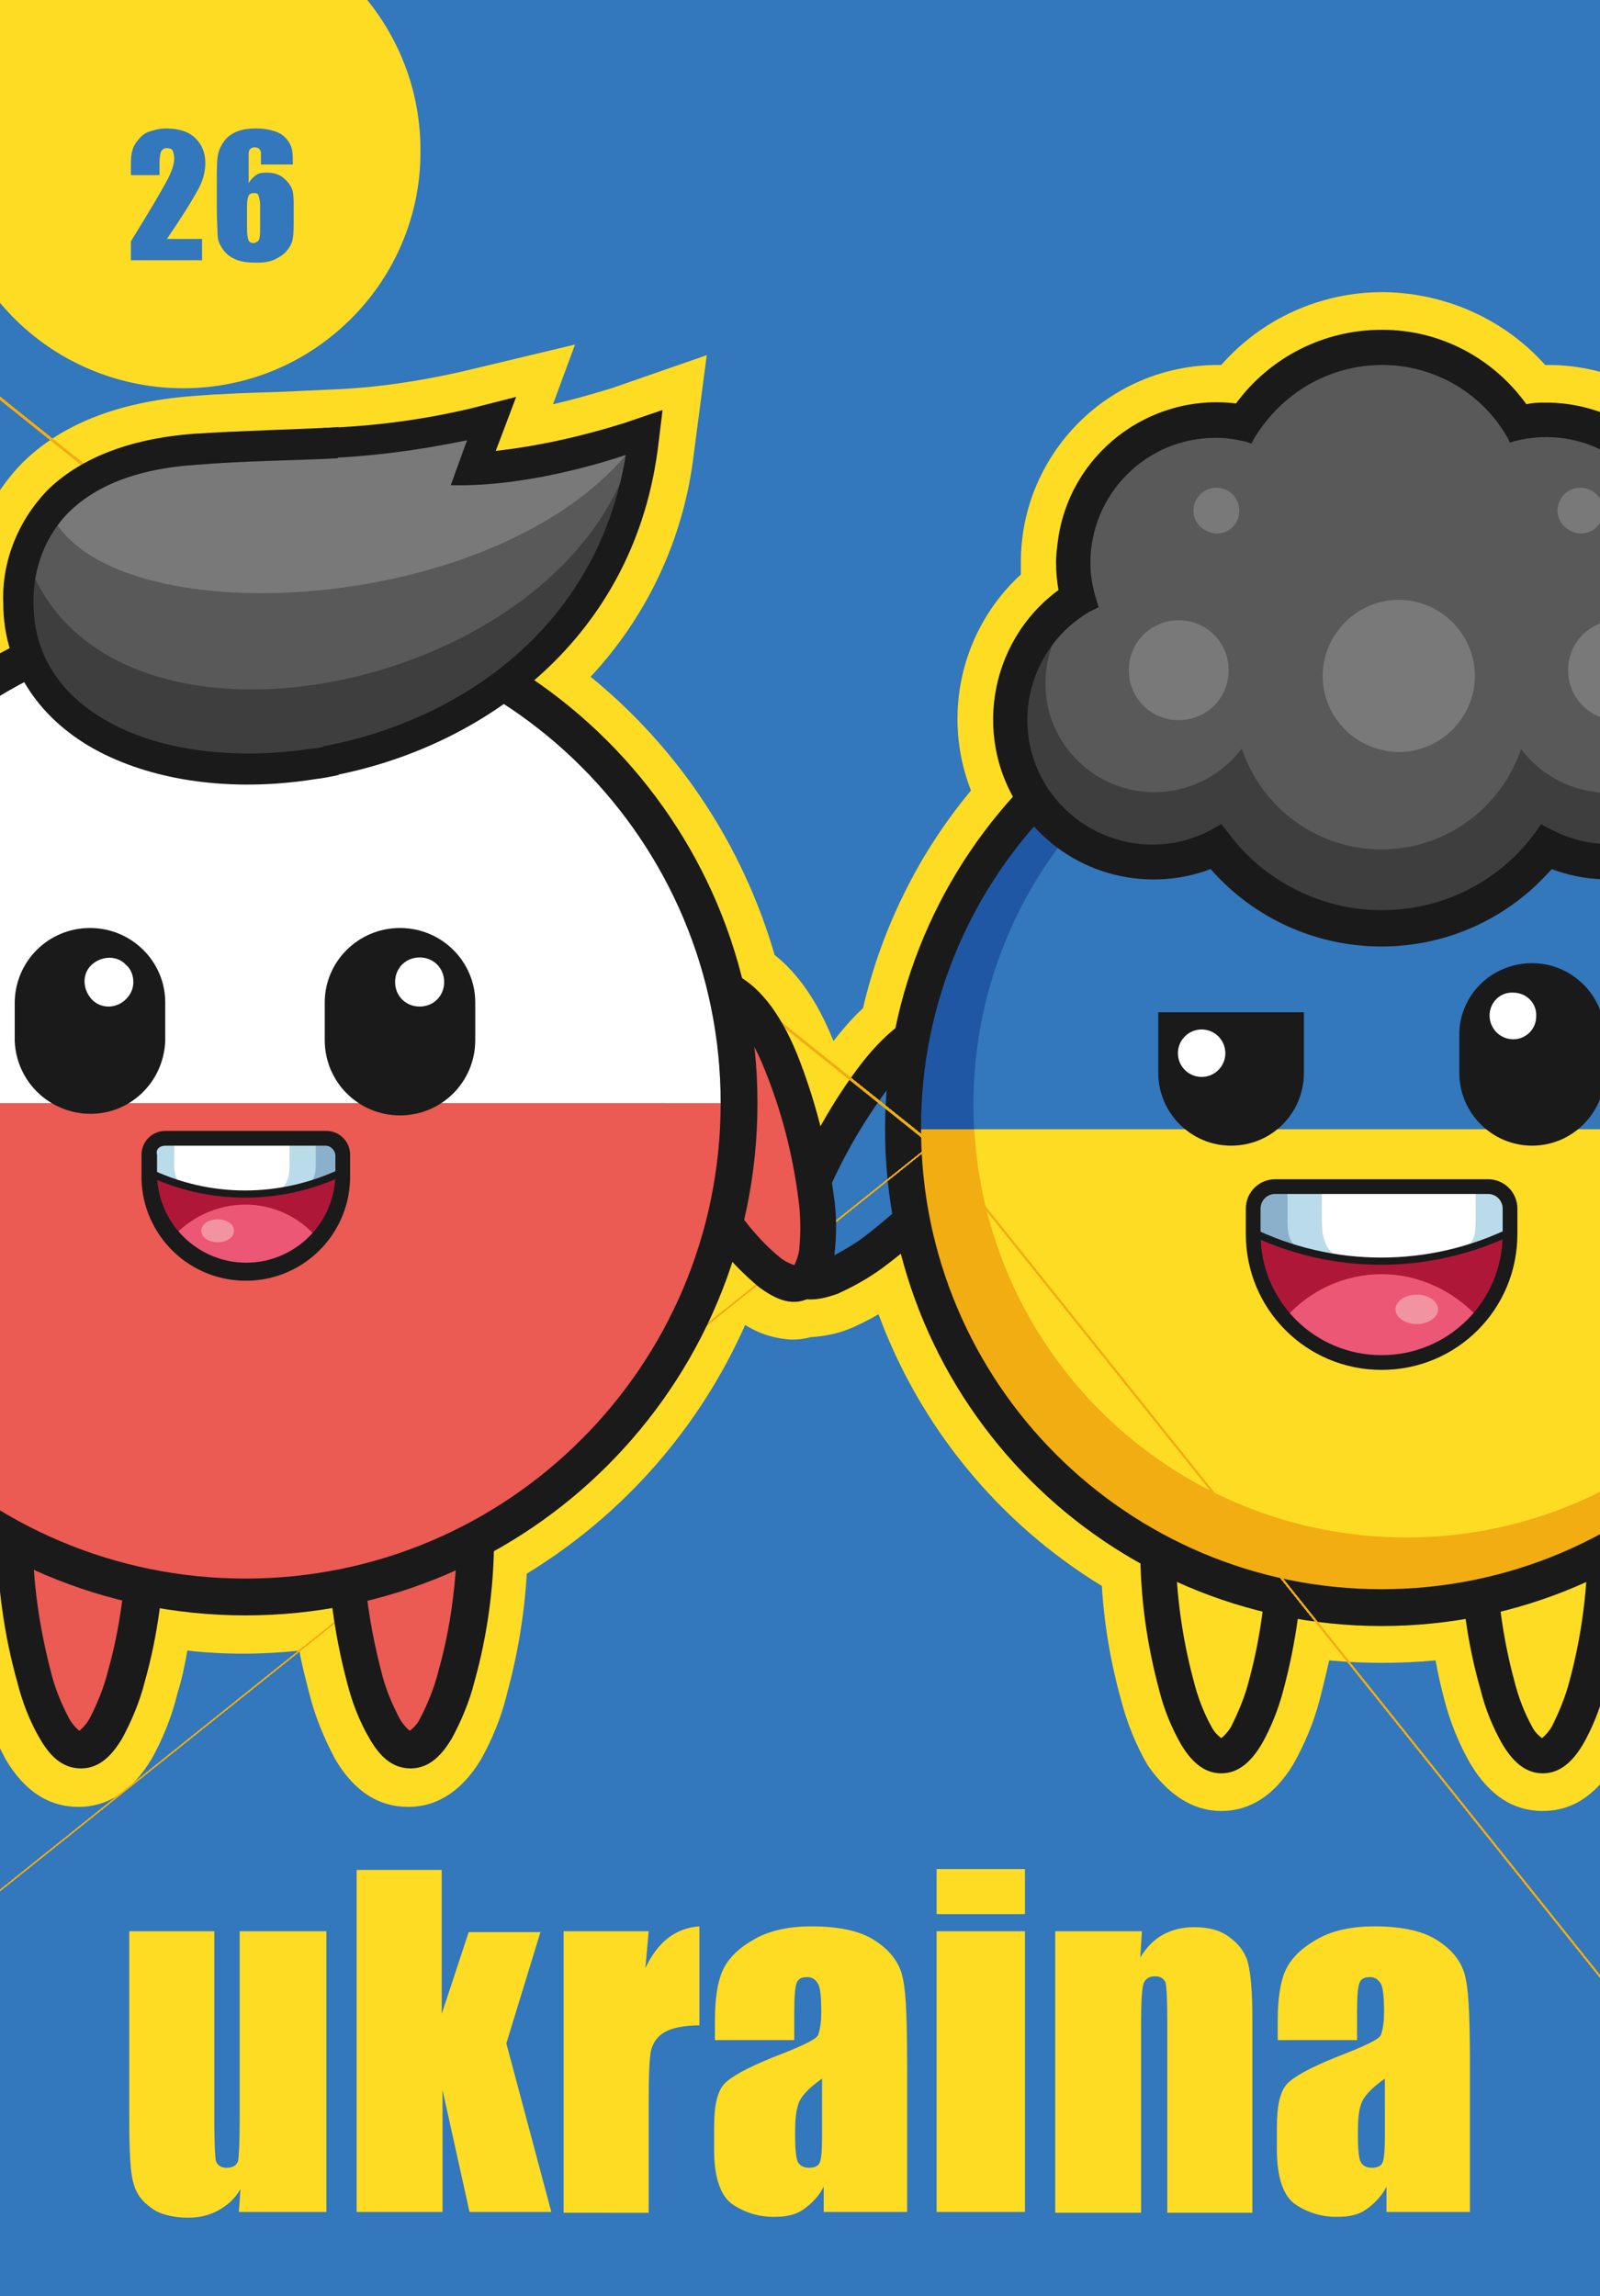 <?xml version="1.0" encoding="utf-8"?>
<!-- Generator: Adobe Illustrator 26.0.1, SVG Export Plug-In . SVG Version: 6.00 Build 0)  -->
<svg version="1.1" id="Слой_1" xmlns="http://www.w3.org/2000/svg" xmlns:xlink="http://www.w3.org/1999/xlink" x="0px" y="0px"
	 viewBox="0 0 195.6 280.6" style="enable-background:new 0 0 195.6 280.6;" xml:space="preserve">
<rect x="0" y="0" width="195.6" height="280.6" fill="#333333" stroke="none"/>
<style type="text/css">
	.st0{clip-path:url(#SVGID_00000072241881230686208050000008417490487888336566_);fill:#3377BC;}
	.st1{clip-path:url(#SVGID_00000082333868322937175990000014860023482373833881_);}
	.st2{clip-path:url(#SVGID_00000087389652194581195690000003905847799080484273_);}
	.st3{fill:#FFDC24;}
	.st4{fill:#1A1A1A;}
	.st5{fill:#3377BC;}
	.st6{fill:#1F57A4;}
	.st7{fill:#F1AD11;}
	.st8{fill:#FFFFFF;}
	.st9{fill:#AF1739;}
	.st10{fill:#EB5775;}
	.st11{fill:#BADBE9;}
	.st12{fill:#8BB0CC;}
	.st13{fill:#F293A2;}
	.st14{fill:#3E3E3E;}
	.st15{fill:#595959;}
	.st16{fill:#797979;}
	.st17{fill:#EB5A53;}
	.st18{clip-path:url(#SVGID_00000160164669098976700990000015160155421543993737_);fill:#FFDC24;}
	.st19{enable-background:new    ;}
</style>
<g>
	<g>
		<defs>
			<rect id="SVGID_1_" width="195.6" height="280.6"/>
		</defs>
		<clipPath id="SVGID_00000063604353495537768880000010473409397735285917_">
			<use xlink:href="#SVGID_1_"  style="overflow:visible;"/>
		</clipPath>
		
			<rect x="-20.8" y="-43.7" style="clip-path:url(#SVGID_00000063604353495537768880000010473409397735285917_);fill:#3377BC;" width="257.2" height="357.2"/>
	</g>
	<g>
		<defs>
			<rect id="SVGID_00000083059169377102560840000000937269161310258357_" width="195.6" height="280.6"/>
		</defs>
		<clipPath id="SVGID_00000073694004014652395520000012784857669544321961_">
			<use xlink:href="#SVGID_00000083059169377102560840000000937269161310258357_"  style="overflow:visible;"/>
		</clipPath>
		<g style="clip-path:url(#SVGID_00000073694004014652395520000012784857669544321961_);">
			<g>
				<defs>
					<rect id="SVGID_00000050627643016531990290000004358290283221770901_" x="-11.1" y="-8" width="213.7" height="298.4"/>
				</defs>
				<clipPath id="SVGID_00000030444584837240337900000013618204236903662998_">
					<use xlink:href="#SVGID_00000050627643016531990290000004358290283221770901_"  style="overflow:visible;"/>
				</clipPath>
				<g style="clip-path:url(#SVGID_00000030444584837240337900000013618204236903662998_);">
					<path class="st3" d="M149.3,221.3c3.5,0,6.5-1.9,8.8-5.7c1.4-2.5,2.5-5.1,3.2-7.8c0.4-1.5,0.8-3.2,1.2-4.9
						c2.2,0.2,4.3,0.3,6.5,0.3c2.1,0,4.3-0.1,6.5-0.3c0.3,1.7,0.7,3.4,1.1,4.9c0.7,2.7,1.8,5.4,3.2,7.8c2.3,3.8,5.2,5.7,8.8,5.7
						s6.5-1.9,8.8-5.7c1.4-2.5,2.5-5.1,3.2-7.8c1.3-4.6,2-9.3,2.4-14.1c13.5-8.2,23.6-21,28.3-36.1c0.4,0.3,0.8,0.6,1.2,0.8
						c1.9,1.2,4,1.9,6.2,2c1.5,0,2.9-0.4,4.2-1.1c3.1-1.7,4.8-4.8,5-9.2c0.1-2.8-0.2-5.7-0.9-8.4c-1.4-6-3.5-11.8-6.4-17.3
						c-3-5.6-6.4-9.1-10.6-10.8l-0.6-0.2c-2.5-6.1-5.8-11.7-10-16.8c3.6-9.2,1.2-19.7-6.1-26.4c0-0.5,0.1-1,0.1-1.5
						c0-13.3-10.8-24.1-24.1-24.1h-0.4c-5-5.6-12.2-8.8-19.7-8.9H169c-7.5,0-14.7,3.2-19.7,8.9h-0.4c-13.3,0-24.1,10.8-24.1,24.1
						c0,0.5,0,1,0,1.5c-7.3,6.7-9.7,17.2-6.1,26.4c-6.4,7.7-10.9,16.8-13.2,26.6c-1.3,1.2-2.5,2.6-3.6,4c0-0.1-0.1-0.1-0.1-0.2
						c-1.9-4.7-4.3-8.1-7.1-10.3c-3.9-13.4-11.7-25.2-22.5-34c7-7.5,11.4-17,12.6-27.1l1.6-12.2l-11.5,4c-0.4,0.1-3.4,1.1-7.3,2
						l2.7-7.3l-13.8,3.3c-5.3,1.2-10.6,2-16,2.2c-2.2,0.1-4.3,0.2-6.6,0.3c-3.3,0.1-6.7,0.2-10.4,0.5c-9.1,0.7-16.2,3.5-21,8.4
						C-2.6,62.2-5,69.6-4,76.9c-14.6,8.6-25.5,22.4-30.4,38.6c-0.5,0.2-0.9,0.5-1.3,0.8c-3.8,2.5-6.6,6.7-8.5,12.9
						c-1.8,6.1-2.8,12.4-3,18.8c-0.1,2.9,0.1,5.8,0.8,8.7c1.1,4.4,3.4,7.1,6.8,8.2c0.8,0.3,1.7,0.4,2.6,0.4c2.2-0.1,4.3-0.8,6-2.1
						c5.6,12.1,14.7,22.2,26.1,29.1c0.3,4.9,1.1,9.8,2.4,14.6c0.7,2.8,1.8,5.5,3.2,8.1c2.3,3.9,5.3,5.8,8.9,5.8s6.6-2,8.9-5.8
						c1.4-2.5,2.5-5.2,3.2-8.1c0.5-1.6,0.9-3.4,1.2-5.2c4.5,0.5,9.1,0.5,13.7,0c0.3,1.8,0.8,3.6,1.2,5.2c0.7,2.8,1.8,5.5,3.2,8.1
						c2.3,3.9,5.3,5.8,8.9,5.8s6.6-2,8.9-5.8c1.4-2.5,2.5-5.2,3.2-8.1c1.3-4.8,2.1-9.6,2.4-14.6c11.8-7.2,21.1-17.8,26.7-30.4
						c1.7,1.1,3.7,1.7,5.7,1.8c0.8,0,1.6-0.1,2.3-0.3c1.6-0.1,3.2-0.4,4.7-1c1.2-0.5,2.4-1.1,3.6-1.8c5.1,13.8,14.7,25.5,27.3,33.2
						c0.3,4.8,1.1,9.5,2.4,14.1c0.7,2.7,1.8,5.4,3.2,7.8C142.8,219.3,145.8,221.3,149.3,221.3z"/>
					<path class="st3" d="M180.7,189.4c0-10.4,4.6-12.5,7.7-12.5s7.8,2.1,7.8,12.5s-3.5,25.2-7.8,25.2S180.7,199.8,180.7,189.4
						L180.7,189.4z"/>
					<path class="st4" d="M188.5,174.8c-2.6,0-5,1.1-6.7,3.1c-2,2.4-3.2,6-3.2,11.5c0,5.8,0.8,11.5,2.4,17.1
						c0.6,2.4,1.5,4.6,2.7,6.7c1.1,1.8,2.6,3.5,4.9,3.5s3.8-1.7,4.9-3.5c1.2-2.1,2.1-4.4,2.7-6.7c1.5-5.6,2.3-11.3,2.4-17.1
						c0-5.5-1.2-9.2-3.2-11.5C193.5,175.9,191.1,174.8,188.5,174.8z M188.5,179.1c1.3,0,2.6,0.5,3.4,1.6c1.1,1.3,2.2,3.9,2.2,8.7
						c-0.1,5.4-0.8,10.7-2.2,15.9c-0.5,2-1.3,3.9-2.2,5.7c-0.3,0.5-0.7,1-1.2,1.4c-0.5-0.4-0.9-0.8-1.2-1.4c-1-1.8-1.7-3.7-2.2-5.7
						c-1.4-5.2-2.1-10.5-2.2-15.9c0-4.9,1.1-7.4,2.2-8.7C185.9,179.6,187.1,179,188.5,179.1z"/>
					<path class="st3" d="M141.6,189.4c0-10.4,4.6-12.5,7.7-12.5s7.8,2.1,7.8,12.5s-3.5,25.2-7.8,25.2S141.6,199.8,141.6,189.4
						L141.6,189.4z"/>
					<path class="st4" d="M149.3,174.8c-2.6,0-5,1.1-6.7,3.1c-2,2.4-3.2,6-3.2,11.5c0,5.8,0.8,11.5,2.3,17.1
						c0.6,2.4,1.5,4.6,2.7,6.7c1.1,1.8,2.6,3.5,4.9,3.5s3.8-1.7,4.9-3.5c1.2-2.1,2.1-4.4,2.7-6.7c1.5-5.6,2.3-11.3,2.4-17.1
						c0-5.5-1.2-9.2-3.2-11.5C154.4,175.9,151.9,174.8,149.3,174.8L149.3,174.8z M149.3,179.1c1.3,0,2.6,0.5,3.4,1.6
						c1.1,1.3,2.2,3.9,2.2,8.7c-0.1,5.4-0.8,10.7-2.2,15.9c-0.5,2-1.3,3.9-2.2,5.7c-0.3,0.5-0.7,1-1.2,1.4c-0.5-0.4-0.9-0.8-1.2-1.4
						c-1-1.8-1.7-3.7-2.2-5.7c-1.4-5.2-2.1-10.5-2.2-15.9c0-4.9,1.1-7.4,2.2-8.7C146.7,179.6,148,179,149.3,179.1L149.3,179.1z"/>
					<path class="st5" d="M107,131.4c6.3-8.2,11.2-7.1,13.7-5.2c2.5,1.9,4.9,6.4-1.4,14.6s-18.1,17.9-21.5,15.3
						S100.7,139.6,107,131.4L107,131.4z"/>
					<path class="st4" d="M122,124.5c-2.1-1.6-4.7-2.2-7.2-1.6c-3,0.7-6.2,2.8-9.6,7.2c-3.5,4.6-6.3,9.7-8.5,15c-1,2.2-1.6,4.6-2,7
						c-0.2,2.1-0.1,4.4,1.7,5.8s4,0.9,6,0.2c2.2-1,4.3-2.2,6.2-3.7c4.6-3.5,8.8-7.6,12.3-12.1c3.3-4.4,4.6-8,4.5-11.1
						C125.3,128.5,124.1,126.1,122,124.5z M119.4,127.9c1.1,0.8,1.7,2,1.8,3.3c0.1,1.7-0.6,4.4-3.6,8.2c-3.3,4.2-7.2,8-11.4,11.3
						c-1.6,1.3-3.4,2.3-5.2,3.2c-0.6,0.2-1.2,0.4-1.8,0.4c-0.2-0.6-0.2-1.2-0.1-1.8c0.3-2,0.9-4,1.7-5.9c2.1-5,4.8-9.7,8-13.9
						c3-3.9,5.4-5.3,7-5.6C117,126.8,118.3,127.1,119.4,127.9L119.4,127.9z"/>
					<path class="st4" d="M168.9,77.3c-33.5,0-60.7,27.2-60.7,60.7s27.2,60.7,60.7,60.7s60.6-27.1,60.7-60.6
						C229.5,104.5,202.4,77.3,168.9,77.3z M168.9,84.2c29.7,0,53.7,24.1,53.7,53.7s-24.1,53.7-53.7,53.7c-29.7,0-53.7-24-53.7-53.7
						s24-53.7,53.6-53.7C168.8,84.3,168.9,84.3,168.9,84.2L168.9,84.2z"/>
					<path class="st6" d="M111.7,138c0-31.6,25.6-57.2,57.2-57.2s57.2,25.6,57.2,57.2s-25.6,57.2-57.2,57.2
						c-15.2,0-29.7-6-40.5-16.8C117.7,167.7,111.7,153.2,111.7,138z"/>
					<path class="st5" d="M119,135c0-29.2,23.7-52.9,52.9-52.9s52.9,23.7,52.9,52.9s-23.7,52.9-52.9,52.9c-14,0-27.5-5.6-37.4-15.5
						S119,149,119,135z"/>
					<path class="st7" d="M111.7,138c0,31.6,25.6,57.2,57.2,57.2s57.2-25.6,57.2-57.2H111.7z"/>
					<path class="st3" d="M119.1,138c1.7,29.2,26.6,51.4,55.8,49.8c26.8-1.5,48.3-22.9,49.8-49.8H119.1z"/>
					<path class="st4" d="M168.9,79.9c-32.1,0-58.1,26-58,58.1c0,32.1,26,58.1,58.1,58c32,0,58-26,58-58
						C227,105.9,201,79.9,168.9,79.9L168.9,79.9z M168.9,81.6c31.1,0,56.3,25.2,56.3,56.3s-25.2,56.3-56.3,56.3
						s-56.3-25.2-56.3-56.3C112.5,106.9,137.8,81.7,168.9,81.6C168.9,81.7,168.9,81.7,168.9,81.6L168.9,81.6z"/>
					<path class="st8" d="M168.9,85.6c-7.1,0-14.1,1.5-20.6,4.2c29.5-8.5,60.3,8.6,68.8,38.1c2.8,9.8,2.9,20.2,0.2,30.1
						c11.1-26.7-1.5-57.3-28.2-68.4C182.6,86.9,175.8,85.6,168.9,85.6L168.9,85.6z"/>
					<path class="st7" d="M114.1,138.2h-0.3h-0.1h-0.1h-0.1h-0.1h-0.1h-0.1h-0.1c0,0,756.3,945.5-0.1,0.1l0,0v0.1l0,0v0.1l0,0v0.1
						v0.1v0.1c0,0,0,0,0,0.1v0.1v0.1l0,0l0,0c0,0,0,0,0,0.1v0.1c0,0,0,0,0,0.1c0,0,0,0,0,0.1v0.2c0,0,0,0,0,0.1c0,0,0,0,0,0.1
						c0,0,0,0,0,0.1c0,0,0,0,0,0.1v0.1c0,0,0,0,0,0.1v0.1c0,0,0,0,0,0.1v0.1l0,0v0.1c0,0,0,0,0,0.1l0,0v0.1l0,0h0.1l0,0l0,0h0.1h0.1
						l0,0h0.1h0.1h0.1h0.7h0.1h0.1h0.1h0.1l0,0h0.1l0,0h0.1l0,0l0,0v-0.1l0,0c0,0-3634.2-2907.8,0.1-0.1v-0.1v-0.1c0,0,0,0,0-0.1
						v-0.1v-0.1l0,0l0,0v-0.1c0,0,0,0,0-0.1s0,0,0-0.1s0,0,0-0.1v-0.2c0,0,0,0,0-0.1s0,0,0-0.1s0-0.1,0-0.1s0,0,0-0.1c0,0,0,0,0-0.1
						c0,0,0,0,0-0.1v-0.1v-0.1v-0.1l0,0v-0.1v-0.1l0,0v-0.1l0,0v-0.1l0,0l0,0h-0.1l0,0h-0.1h-0.1h-0.1h-0.1h-0.1h-0.1L114.1,138.2
						L114.1,138.2z"/>
					<path class="st7" d="M114.1,138.2h-0.2h-0.1h-0.1h-0.1h-0.1h-0.1h-0.1h-0.1h-0.1H113c0,0,756.3,945.5-0.1,0.1l0,0v0.1l0,0v0.1
						l0,0v0.1v0.1v0.1l0,0v0.1v0.1l0,0l0,0c0,0,0,0,0,0.1c0,0,0,0,0,0.1c0,0,0,0,0,0.1c0,0,0,0,0,0.1v0.2c0,0,0,0,0,0.1
						c0,0,0,0,0,0.1c0,0,0,0,0,0.1c0,0,0,0,0,0.1v0.1c0,0,0,0,0,0.1v0.1c0,0,0,0,0,0.1v0.1l0,0v0.1v0.1l0,0l0,0l0,0h0.1l0,0l0,0h0.1
						h0.1l0,0h0.1h0.1h0.1h0.7h0.1h0.1h0.1h0.1l0,0h0.1l0,0h0.1l0,0l0,0v-0.1l0,0c0,0-3634.2-2907.8,0.1-0.1v-0.1v-0.1
						c0,0,0,0,0-0.1v-0.1V140l0,0l0,0v-0.1c0,0,0,0,0-0.1s0,0,0-0.1s0,0,0-0.1v-0.2c0,0,0,0,0-0.1s0,0,0-0.1s0-0.1,0-0.1s0,0,0-0.1
						c0,0,0,0,0-0.1c0,0,0,0,0-0.1v-0.1v-0.1v-0.1l0,0v-0.1v-0.1l0,0v-0.1l0,0v-0.1l0,0l0,0h-0.1l0,0h-0.1h-0.1h-0.1h-0.1h-0.1h-0.1
						H114L114.1,138.2z"/>
					<path class="st7" d="M114.1,138.2h-0.2h-0.1h-0.1h-0.1h-0.1h-0.1h-0.1h-0.1h-0.1H113c0,0,756.3,945.5-0.1,0.1l0,0v0.1l0,0v0.1
						l0,0v0.1v0.1v0.1l0,0v0.1v0.1l0,0l0,0c0,0,0,0,0,0.1c0,0,0,0,0,0.1c0,0,0,0,0,0.1c0,0,0,0,0,0.1v0.2c0,0,0,0,0,0.1
						c0,0,0,0,0,0.1c0,0,0,0,0,0.1c0,0,0,0,0,0.1v0.1c0,0,0,0,0,0.1v0.1c0,0,0,0,0,0.1v0.1l0,0v0.1v0.1l0,0l0,0l0,0h0.1l0,0l0,0h0.1
						h0.1l0,0h0.1h0.1h0.1h0.7h0.1h0.1h0.1h0.1l0,0h0.1l0,0h0.1l0,0l0,0v-0.1l0,0c0,0-3634.2-2907.8,0.1-0.1v-0.1v-0.1
						c0,0,0,0,0-0.1v-0.1V140l0,0l0,0v-0.1c0,0,0,0,0-0.1s0,0,0-0.1s0,0,0-0.1v-0.2c0,0,0,0,0-0.1s0,0,0-0.1s0-0.1,0-0.1s0,0,0-0.1
						c0,0,0,0,0-0.1c0,0,0,0,0-0.1v-0.1v-0.1v-0.1l0,0v-0.1v-0.1l0,0v-0.1l0,0v-0.1l0,0l0,0h-0.1l0,0h-0.1h-0.1h-0.1h-0.1h-0.1h-0.1
						H114L114.1,138.2z"/>
					<path class="st7" d="M114.1,138.2h-0.2h-0.1h-0.1h-0.1h-0.1h-0.1h-0.1h-0.1h-0.1H113c0,0,756.3,945.5-0.1,0.1l0,0v0.1l0,0v0.1
						l0,0v0.1v0.1v0.1l0,0v0.1v0.1l0,0l0,0c0,0,0,0,0,0.1c0,0,0,0,0,0.1c0,0,0,0,0,0.1c0,0,0,0,0,0.1v0.2c0,0,0,0,0,0.1
						c0,0,0,0,0,0.1c0,0,0,0,0,0.1c0,0,0,0,0,0.1v0.1c0,0,0,0,0,0.1v0.1c0,0,0,0,0,0.1v0.1l0,0v0.1v0.1l0,0l0,0l0,0h0.1l0,0l0,0h0.1
						h0.1l0,0h0.1h0.1h0.1h0.7h0.1h0.1h0.1h0.1l0,0h0.1l0,0h0.1l0,0l0,0v-0.1l0,0c0,0-3634.2-2907.8,0.1-0.1v-0.1v-0.1
						c0,0,0,0,0-0.1v-0.1V140l0,0l0,0v-0.1c0,0,0,0,0-0.1s0,0,0-0.1s0,0,0-0.1v-0.2c0,0,0,0,0-0.1s0,0,0-0.1s0-0.1,0-0.1s0,0,0-0.1
						c0,0,0,0,0-0.1c0,0,0,0,0-0.1v-0.1v-0.1v-0.1l0,0v-0.1v-0.1l0,0v-0.1l0,0v-0.1l0,0l0,0h-0.1l0,0h-0.1h-0.1h-0.1h-0.1h-0.1h-0.1
						H114L114.1,138.2z"/>
					<path class="st7" d="M114.1,138.2h-0.2h-0.1h-0.1h-0.1h-0.1h-0.1h-0.1h-0.1h-0.1H113c0,0,756.3,945.5-0.1,0.1l0,0v0.1l0,0v0.1
						l0,0v0.1v0.1v0.1l0,0v0.1v0.1l0,0l0,0c0,0,0,0,0,0.1c0,0,0,0,0,0.1c0,0,0,0,0,0.1c0,0,0,0,0,0.1v0.2c0,0,0,0,0,0.1
						c0,0,0,0,0,0.1c0,0,0,0,0,0.1c0,0,0,0,0,0.1v0.1c0,0,0,0,0,0.1v0.1c0,0,0,0,0,0.1v0.1l0,0v0.1v0.1l0,0l0,0l0,0h0.1l0,0l0,0h0.1
						h0.1l0,0h0.1h0.1h0.1h0.7h0.1h0.1h0.1h0.1l0,0h0.1l0,0h0.1l0,0l0,0v-0.1l0,0c0,0-3634.2-2907.8,0.1-0.1v-0.1v-0.1
						c0,0,0,0,0-0.1v-0.1V140l0,0l0,0v-0.1c0,0,0,0,0-0.1s0,0,0-0.1s0,0,0-0.1v-0.2c0,0,0,0,0-0.1s0,0,0-0.1s0-0.1,0-0.1s0,0,0-0.1
						c0,0,0,0,0-0.1c0,0,0,0,0-0.1v-0.1v-0.1v-0.1l0,0v-0.1v-0.1l0,0v-0.1l0,0v-0.1l0,0l0,0h-0.1l0,0h-0.1h-0.1h-0.1h-0.1h-0.1h-0.1
						H114L114.1,138.2z"/>
					<path class="st7" d="M114.1,138.2h-0.2h-0.1h-0.1h-0.1h-0.1h-0.1h-0.1h-0.1h-0.1H113c0,0,756.3,945.5-0.1,0.1l0,0v0.1l0,0v0.1
						l0,0v0.1v0.1v0.1l0,0v0.1v0.1l0,0l0,0c0,0,0,0,0,0.1c0,0,0,0,0,0.1c0,0,0,0,0,0.1c0,0,0,0,0,0.1v0.2c0,0,0,0,0,0.1
						c0,0,0,0,0,0.1c0,0,0,0,0,0.1c0,0,0,0,0,0.1v0.1c0,0,0,0,0,0.1v0.1c0,0,0,0,0,0.1v0.1l0,0v0.1v0.1l0,0l0,0l0,0h0.1l0,0l0,0h0.1
						h0.1l0,0h0.1h0.1h0.1h0.7h0.1h0.1h0.1h0.1l0,0h0.1l0,0h0.1l0,0l0,0v-0.1l0,0c0,0-3634.2-2907.8,0.1-0.1v-0.1v-0.1
						c0,0,0,0,0-0.1v-0.1V140l0,0l0,0v-0.1c0,0,0,0,0-0.1s0,0,0-0.1s0,0,0-0.1v-0.2c0,0,0,0,0-0.1s0,0,0-0.1s0-0.1,0-0.1s0,0,0-0.1
						c0,0,0,0,0-0.1c0,0,0,0,0-0.1v-0.1v-0.1v-0.1l0,0v-0.1v-0.1l0,0v-0.1l0,0v-0.1l0,0l0,0h-0.1l0,0h-0.1h-0.1h-0.1h-0.1h-0.1h-0.1
						H114L114.1,138.2z"/>
					<path class="st7" d="M114.1,138.2h-0.2h-0.1h-0.1h-0.1h-0.1h-0.1h-0.1h-0.1h-0.1H113c0,0,756.3,945.5-0.1,0.1l0,0v0.1l0,0v0.1
						l0,0v0.1v0.1v0.1l0,0v0.1v0.1l0,0l0,0c0,0,0,0,0,0.1c0,0,0,0,0,0.1c0,0,0,0,0,0.1c0,0,0,0,0,0.1v0.2c0,0,0,0,0,0.1
						c0,0,0,0,0,0.1c0,0,0,0,0,0.1c0,0,0,0,0,0.1v0.1c0,0,0,0,0,0.1v0.1c0,0,0,0,0,0.1v0.1l0,0v0.1v0.1l0,0l0,0l0,0h0.1l0,0l0,0h0.1
						h0.1l0,0h0.1h0.1h0.1h0.7h0.1h0.1h0.1h0.1l0,0h0.1l0,0h0.1l0,0l0,0v-0.1l0,0c0,0-3634.2-2907.8,0.1-0.1v-0.1v-0.1
						c0,0,0,0,0-0.1v-0.1V140l0,0l0,0v-0.1c0,0,0,0,0-0.1s0,0,0-0.1s0,0,0-0.1v-0.2c0,0,0,0,0-0.1s0,0,0-0.1s0-0.1,0-0.1s0,0,0-0.1
						c0,0,0,0,0-0.1c0,0,0,0,0-0.1v-0.1v-0.1v-0.1l0,0v-0.1v-0.1l0,0v-0.1l0,0v-0.1l0,0l0,0h-0.1l0,0h-0.1h-0.1h-0.1h-0.1h-0.1h-0.1
						H114L114.1,138.2z"/>
					<path class="st7" d="M114.1,138.2h-0.2h-0.1h-0.1h-0.1h-0.1h-0.1h-0.1h-0.1h-0.1H113c0,0,756.3,945.5-0.1,0.1l0,0v0.1l0,0v0.1
						l0,0v0.1v0.1v0.1l0,0v0.1v0.1l0,0l0,0c0,0,0,0,0,0.1c0,0,0,0,0,0.1c0,0,0,0,0,0.1c0,0,0,0,0,0.1v0.2c0,0,0,0,0,0.1
						c0,0,0,0,0,0.1c0,0,0,0,0,0.1c0,0,0,0,0,0.1v0.1c0,0,0,0,0,0.1v0.1c0,0,0,0,0,0.1v0.1l0,0v0.1v0.1l0,0l0,0l0,0h0.1l0,0l0,0h0.1
						h0.1l0,0h0.1h0.1h0.1h0.7h0.1h0.1h0.1h0.1l0,0h0.1l0,0h0.1l0,0l0,0v-0.1l0,0c0,0-3634.2-2907.8,0.1-0.1v-0.1v-0.1
						c0,0,0,0,0-0.1v-0.1V140l0,0l0,0v-0.1c0,0,0,0,0-0.1s0,0,0-0.1s0,0,0-0.1v-0.2c0,0,0,0,0-0.1s0,0,0-0.1s0-0.1,0-0.1s0,0,0-0.1
						c0,0,0,0,0-0.1c0,0,0,0,0-0.1v-0.1v-0.1v-0.1l0,0v-0.1v-0.1l0,0v-0.1l0,0v-0.1l0,0l0,0h-0.1l0,0h-0.1h-0.1h-0.1h-0.1h-0.1h-0.1
						H114L114.1,138.2z"/>
					<path class="st7" d="M114.1,138.2h-0.2h-0.1h-0.1h-0.1h-0.1h-0.1h-0.1h-0.1h-0.1H113c0,0,756.3,945.5-0.1,0.1l0,0v0.1l0,0v0.1
						l0,0v0.1v0.1v0.1l0,0v0.1v0.1l0,0l0,0c0,0,0,0,0,0.1c0,0,0,0,0,0.1c0,0,0,0,0,0.1c0,0,0,0,0,0.1v0.2c0,0,0,0,0,0.1
						c0,0,0,0,0,0.1c0,0,0,0,0,0.1c0,0,0,0,0,0.1v0.1c0,0,0,0,0,0.1v0.1c0,0,0,0,0,0.1v0.1l0,0v0.1v0.1l0,0l0,0l0,0h0.1l0,0l0,0h0.1
						h0.1l0,0h0.1h0.1h0.1h0.7h0.1h0.1h0.1h0.1l0,0h0.1l0,0h0.1l0,0l0,0v-0.1l0,0c0,0-3634.2-2907.8,0.1-0.1v-0.1v-0.1
						c0,0,0,0,0-0.1v-0.1V140l0,0l0,0v-0.1c0,0,0,0,0-0.1s0,0,0-0.1s0,0,0-0.1v-0.2c0,0,0,0,0-0.1s0,0,0-0.1s0-0.1,0-0.1s0,0,0-0.1
						c0,0,0,0,0-0.1c0,0,0,0,0-0.1v-0.1v-0.1v-0.1l0,0v-0.1v-0.1l0,0v-0.1l0,0v-0.1l0,0l0,0h-0.1l0,0h-0.1h-0.1h-0.1h-0.1h-0.1h-0.1
						H114L114.1,138.2z"/>
					<path class="st7" d="M114.1,138.2h-0.2h-0.1h-0.1h-0.1h-0.1h-0.1h-0.1h-0.1h-0.1H113c0,0,756.3,945.5-0.1,0.1l0,0v0.1l0,0v0.1
						l0,0v0.1v0.1v0.1l0,0v0.1v0.1l0,0l0,0c0,0,0,0,0,0.1c0,0,0,0,0,0.1c0,0,0,0,0,0.1c0,0,0,0,0,0.1v0.2c0,0,0,0,0,0.1
						c0,0,0,0,0,0.1c0,0,0,0,0,0.1c0,0,0,0,0,0.1v0.1c0,0,0,0,0,0.1v0.1c0,0,0,0,0,0.1v0.1l0,0v0.1v0.1l0,0l0,0l0,0h0.1l0,0l0,0h0.1
						h0.1l0,0h0.1h0.1h0.1h0.7h0.1h0.1h0.1h0.1l0,0h0.1l0,0h0.1l0,0l0,0v-0.1l0,0c0,0-3634.2-2907.8,0.1-0.1v-0.1v-0.1
						c0,0,0,0,0-0.1v-0.1V140l0,0l0,0v-0.1c0,0,0,0,0-0.1s0,0,0-0.1s0,0,0-0.1v-0.2c0,0,0,0,0-0.1s0,0,0-0.1s0-0.1,0-0.1s0,0,0-0.1
						c0,0,0,0,0-0.1c0,0,0,0,0-0.1v-0.1v-0.1v-0.1l0,0v-0.1v-0.1l0,0v-0.1l0,0v-0.1l0,0l0,0h-0.1l0,0h-0.1h-0.1h-0.1h-0.1h-0.1h-0.1
						H114L114.1,138.2z"/>
					<path class="st7" d="M114.1,138.2h-0.3h-0.1h-0.1h-0.1h-0.1h-0.1h-0.1h-0.1c0,0,756.3,945.5-0.1,0.1l0,0v0.1l0,0v0.1l0,0v0.1
						v0.1v0.1c0,0,0,0,0,0.1v0.1v0.1l0,0l0,0c0,0,0,0,0,0.1v0.1c0,0,0,0,0,0.1c0,0,0,0,0,0.1v0.2c0,0,0,0,0,0.1c0,0,0,0,0,0.1
						c0,0,0,0,0,0.1c0,0,0,0,0,0.1v0.1c0,0,0,0,0,0.1v0.1c0,0,0,0,0,0.1v0.1l0,0v0.1c0,0,0,0,0,0.1l0,0v0.1l0,0h0.1l0,0l0,0h0.1h0.1
						l0,0h0.1h0.1h0.1h0.7h0.1h0.1h0.1h0.1l0,0h0.1l0,0h0.1l0,0l0,0v-0.1l0,0c0,0-3634.2-2907.8,0.1-0.1v-0.1v-0.1c0,0,0,0,0-0.1
						v-0.1v-0.1l0,0l0,0c0,0,0,0,0-0.1s0,0,0-0.1s0,0,0-0.1s0,0,0-0.1v-0.2c0,0,0,0,0-0.1s0,0,0-0.1s0-0.1,0-0.1s0,0,0-0.1
						c0,0,0,0,0-0.1c0,0,0,0,0-0.1v-0.1v-0.1v-0.1l0,0v-0.1v-0.1l0,0v-0.1l0,0v-0.1l0,0l0,0h-0.1l0,0h-0.1h-0.1h-0.1h-0.1h-0.1h-0.1
						L114.1,138.2L114.1,138.2z"/>
					<path class="st7" d="M114.1,138.2h-0.2h-0.1h-0.1h-0.1h-0.1h-0.1h-0.1h-0.1h-0.1H113c0,0,756.3,945.5-0.1,0.1l0,0v0.1l0,0v0.1
						l0,0v0.1v0.1v0.1l0,0v0.1v0.1l0,0l0,0c0,0,0,0,0,0.1c0,0,0,0,0,0.1c0,0,0,0,0,0.1c0,0,0,0,0,0.1v0.2c0,0,0,0,0,0.1
						c0,0,0,0,0,0.1c0,0,0,0,0,0.1c0,0,0,0,0,0.1v0.1c0,0,0,0,0,0.1v0.1c0,0,0,0,0,0.1v0.1l0,0v0.1c0,0-959.7,767.9,0.1,0.1l0,0l0,0
						h0.1l0,0l0,0h0.1h0.1l0,0h0.1h0.1h0.1h0.7h0.1h0.1h0.1h0.1l0,0h0.1l0,0h0.1l0,0l0,0v-0.1l0,0c0,0-3634.2-2907.8,0.1-0.1v-0.1
						v-0.1c0,0,0,0,0-0.1v-0.1V140l0,0l0,0c0,0,0,0,0-0.1s0,0,0-0.1s0,0,0-0.1s0,0,0-0.1v-0.2c0,0,0,0,0-0.1s0,0,0-0.1s0-0.1,0-0.1
						s0,0,0-0.1c0,0,0,0,0-0.1c0,0,0,0,0-0.1v-0.1v-0.1v-0.1l0,0v-0.1v-0.1l0,0v-0.1l0,0v-0.1l0,0l0,0h-0.1l0,0h-0.1h-0.1h-0.1h-0.1
						h-0.1h-0.1h-0.2L114.1,138.2z"/>
					<path class="st7" d="M114.1,138.2h-0.2h-0.1h-0.1h-0.1h-0.1h-0.1h-0.1h-0.1h-0.1H113c0,0,756.3,945.5-0.1,0.1l0,0v0.1l0,0v0.1
						l0,0v0.1v0.1v0.1l0,0v0.1v0.1l0,0l0,0c0,0,0,0,0,0.1c0,0,0,0,0,0.1c0,0,0,0,0,0.1c0,0,0,0,0,0.1v0.2c0,0,0,0,0,0.1
						c0,0,0,0,0,0.1c0,0,0,0,0,0.1c0,0,0,0,0,0.1v0.1c0,0,0,0,0,0.1v0.1c0,0,0,0,0,0.1v0.1l0,0v0.1c0,0-959.7,767.9,0.1,0.1l0,0l0,0
						h0.1l0,0l0,0h0.1h0.1l0,0h0.1h0.1h0.1h0.7h0.1h0.1h0.1h0.1l0,0h0.1l0,0h0.1l0,0l0,0v-0.1l0,0c0,0-3634.2-2907.8,0.1-0.1v-0.1
						v-0.1c0,0,0,0,0-0.1v-0.1V140l0,0l0,0c0,0,0,0,0-0.1s0,0,0-0.1s0,0,0-0.1s0,0,0-0.1v-0.2c0,0,0,0,0-0.1s0,0,0-0.1s0-0.1,0-0.1
						s0,0,0-0.1c0,0,0,0,0-0.1c0,0,0,0,0-0.1v-0.1v-0.1v-0.1l0,0v-0.1v-0.1l0,0v-0.1l0,0v-0.1l0,0l0,0h-0.1l0,0h-0.1h-0.1h-0.1h-0.1
						h-0.1h-0.1h-0.2L114.1,138.2z"/>
					<path class="st7" d="M114.1,138.2h-0.2h-0.1h-0.1h-0.1h-0.1h-0.1h-0.1h-0.1h-0.1H113c0,0,756.3,945.5-0.1,0.1l0,0v0.1l0,0v0.1
						l0,0v0.1v0.1v0.1l0,0v0.1v0.1l0,0l0,0c0,0,0,0,0,0.1c0,0,0,0,0,0.1c0,0,0,0,0,0.1c0,0,0,0,0,0.1v0.2c0,0,0,0,0,0.1
						c0,0,0,0,0,0.1c0,0,0,0,0,0.1c0,0,0,0,0,0.1v0.1c0,0,0,0,0,0.1v0.1c0,0,0,0,0,0.1v0.1l0,0v0.1c0,0-959.7,767.9,0.1,0.1l0,0l0,0
						h0.1l0,0l0,0h0.1h0.1l0,0h0.1h0.1h0.1h0.7h0.1h0.1h0.1h0.1l0,0h0.1l0,0h0.1l0,0l0,0v-0.1l0,0c0,0-3634.2-2907.8,0.1-0.1v-0.1
						v-0.1c0,0,0,0,0-0.1v-0.1V140l0,0l0,0c0,0,0,0,0-0.1s0,0,0-0.1s0,0,0-0.1s0,0,0-0.1v-0.2c0,0,0,0,0-0.1s0,0,0-0.1s0-0.1,0-0.1
						s0,0,0-0.1c0,0,0,0,0-0.1c0,0,0,0,0-0.1v-0.1v-0.1v-0.1l0,0v-0.1v-0.1l0,0v-0.1l0,0v-0.1l0,0l0,0h-0.1l0,0h-0.1h-0.1h-0.1h-0.1
						h-0.1h-0.1h-0.2L114.1,138.2z"/>
					<path class="st7" d="M114.1,138.2h-0.2h-0.1h-0.1h-0.1h-0.1h-0.1h-0.1h-0.1h-0.1H113c0,0,756.3,945.5-0.1,0.1l0,0v0.1l0,0v0.1
						l0,0v0.1v0.1v0.1l0,0v0.1v0.1l0,0l0,0c0,0,0,0,0,0.1c0,0,0,0,0,0.1c0,0,0,0,0,0.1c0,0,0,0,0,0.1v0.2c0,0,0,0,0,0.1
						c0,0,0,0,0,0.1c0,0,0,0,0,0.1c0,0,0,0,0,0.1v0.1c0,0,0,0,0,0.1v0.1c0,0,0,0,0,0.1v0.1l0,0v0.1c0,0-959.7,767.9,0.1,0.1l0,0l0,0
						h0.1l0,0l0,0h0.1h0.1l0,0h0.1h0.1h0.1h0.7h0.1h0.1h0.1h0.1l0,0h0.1l0,0h0.1l0,0l0,0v-0.1l0,0c0,0-3634.2-2907.8,0.1-0.1v-0.1
						v-0.1c0,0,0,0,0-0.1v-0.1V140l0,0l0,0c0,0,0,0,0-0.1s0,0,0-0.1s0,0,0-0.1s0,0,0-0.1v-0.2c0,0,0,0,0-0.1s0,0,0-0.1s0-0.1,0-0.1
						s0,0,0-0.1c0,0,0,0,0-0.1c0,0,0,0,0-0.1v-0.1v-0.1v-0.1l0,0v-0.1v-0.1l0,0v-0.1l0,0v-0.1l0,0l0,0h-0.1l0,0h-0.1h-0.1h-0.1h-0.1
						h-0.1h-0.1h-0.2L114.1,138.2z"/>
					<path class="st7" d="M114.1,138.2h-0.2h-0.1h-0.1h-0.1h-0.1h-0.1h-0.1h-0.1h-0.1H113c0,0,756.3,945.5-0.1,0.1l0,0v0.1l0,0v0.1
						l0,0v0.1v0.1v0.1l0,0v0.1v0.1l0,0l0,0c0,0,0,0,0,0.1c0,0,0,0,0,0.1c0,0,0,0,0,0.1c0,0,0,0,0,0.1v0.2c0,0,0,0,0,0.1
						c0,0,0,0,0,0.1c0,0,0,0,0,0.1c0,0,0,0,0,0.1v0.1c0,0,0,0,0,0.1v0.1c0,0,0,0,0,0.1v0.1l0,0v0.1c0,0-959.7,767.9,0.1,0.1l0,0l0,0
						h0.1l0,0l0,0h0.1h0.1l0,0h0.1h0.1h0.1h0.7h0.1h0.1h0.1h0.1l0,0h0.1l0,0h0.1l0,0l0,0v-0.1l0,0c0,0-3634.2-2907.8,0.1-0.1v-0.1
						v-0.1c0,0,0,0,0-0.1v-0.1V140l0,0l0,0c0,0,0,0,0-0.1s0,0,0-0.1s0,0,0-0.1s0,0,0-0.1v-0.2c0,0,0,0,0-0.1s0,0,0-0.1s0-0.1,0-0.1
						s0,0,0-0.1c0,0,0,0,0-0.1c0,0,0,0,0-0.1v-0.1v-0.1v-0.1l0,0v-0.1v-0.1l0,0v-0.1l0,0v-0.1l0,0l0,0h-0.1l0,0h-0.1h-0.1h-0.1h-0.1
						h-0.1h-0.1h-0.2L114.1,138.2z"/>
					<path class="st7" d="M114.1,138.2h-0.2h-0.1h-0.1h-0.1h-0.1h-0.1h-0.1h-0.1h-0.1H113c0,0,756.3,945.5-0.1,0.1l0,0v0.1l0,0v0.1
						l0,0v0.1v0.1v0.1l0,0v0.1v0.1l0,0l0,0c0,0,0,0,0,0.1c0,0,0,0,0,0.1c0,0,0,0,0,0.1c0,0,0,0,0,0.1v0.2c0,0,0,0,0,0.1
						c0,0,0,0,0,0.1c0,0,0,0,0,0.1c0,0,0,0,0,0.1v0.1c0,0,0,0,0,0.1v0.1c0,0,0,0,0,0.1v0.1l0,0v0.1c0,0-959.7,767.9,0.1,0.1l0,0l0,0
						h0.1l0,0l0,0h0.1h0.1l0,0h0.1h0.1h0.1h0.7h0.1h0.1h0.1h0.1l0,0h0.1l0,0h0.1l0,0l0,0v-0.1l0,0c0,0-3634.2-2907.8,0.1-0.1v-0.1
						v-0.1c0,0,0,0,0-0.1v-0.1V140l0,0l0,0c0,0,0,0,0-0.1s0,0,0-0.1s0,0,0-0.1s0,0,0-0.1v-0.2c0,0,0,0,0-0.1s0,0,0-0.1s0-0.1,0-0.1
						s0,0,0-0.1c0,0,0,0,0-0.1c0,0,0,0,0-0.1v-0.1v-0.1v-0.1l0,0v-0.1v-0.1l0,0v-0.1l0,0v-0.1l0,0l0,0h-0.1l0,0h-0.1h-0.1h-0.1h-0.1
						h-0.1h-0.1h-0.2L114.1,138.2z"/>
					<path class="st7" d="M114.1,138.2h-0.2h-0.1h-0.1h-0.1h-0.1h-0.1h-0.1h-0.1h-0.1H113c0,0,756.3,945.5-0.1,0.1l0,0v0.1l0,0v0.1
						l0,0v0.1v0.1v0.1l0,0v0.1v0.1l0,0l0,0c0,0,0,0,0,0.1c0,0,0,0,0,0.1c0,0,0,0,0,0.1c0,0,0,0,0,0.1v0.2c0,0,0,0,0,0.1
						c0,0,0,0,0,0.1c0,0,0,0,0,0.1c0,0,0,0,0,0.1v0.1c0,0,0,0,0,0.1v0.1c0,0,0,0,0,0.1v0.1l0,0v0.1c0,0-959.7,767.9,0.1,0.1l0,0l0,0
						h0.1l0,0l0,0h0.1h0.1l0,0h0.1h0.1h0.1h0.7h0.1h0.1h0.1h0.1l0,0h0.1l0,0h0.1l0,0l0,0v-0.1l0,0c0,0-3634.2-2907.8,0.1-0.1v-0.1
						v-0.1c0,0,0,0,0-0.1v-0.1V140l0,0l0,0c0,0,0,0,0-0.1s0,0,0-0.1s0,0,0-0.1s0,0,0-0.1v-0.2c0,0,0,0,0-0.1s0,0,0-0.1s0-0.1,0-0.1
						s0,0,0-0.1c0,0,0,0,0-0.1c0,0,0,0,0-0.1v-0.1v-0.1v-0.1l0,0v-0.1v-0.1l0,0v-0.1l0,0v-0.1l0,0l0,0h-0.1l0,0h-0.1h-0.1h-0.1h-0.1
						h-0.1h-0.1h-0.2L114.1,138.2z"/>
					<path class="st7" d="M114.1,138.2h-0.2h-0.1h-0.1h-0.1h-0.1h-0.1h-0.1h-0.1h-0.1H113c0,0,756.3,945.5-0.1,0.1l0,0v0.1l0,0v0.1
						l0,0v0.1v0.1v0.1l0,0v0.1v0.1l0,0l0,0c0,0,0,0,0,0.1c0,0,0,0,0,0.1c0,0,0,0,0,0.1c0,0,0,0,0,0.1v0.2c0,0,0,0,0,0.1
						c0,0,0,0,0,0.1c0,0,0,0,0,0.1c0,0,0,0,0,0.1v0.1c0,0,0,0,0,0.1v0.1c0,0,0,0,0,0.1v0.1l0,0v0.1c0,0-959.7,767.9,0.1,0.1l0,0l0,0
						h0.1l0,0l0,0h0.1h0.1l0,0h0.1h0.1h0.1h0.7h0.1h0.1h0.1h0.1l0,0h0.1l0,0h0.1l0,0l0,0v-0.1l0,0c0,0-3634.2-2907.8,0.1-0.1v-0.1
						v-0.1c0,0,0,0,0-0.1v-0.1V140l0,0l0,0c0,0,0,0,0-0.1s0,0,0-0.1s0,0,0-0.1s0,0,0-0.1v-0.2c0,0,0,0,0-0.1s0,0,0-0.1s0-0.1,0-0.1
						s0,0,0-0.1c0,0,0,0,0-0.1c0,0,0,0,0-0.1v-0.1v-0.1v-0.1l0,0v-0.1v-0.1l0,0v-0.1l0,0v-0.1l0,0l0,0h-0.1l0,0h-0.1h-0.1h-0.1h-0.1
						h-0.1h-0.1h-0.2L114.1,138.2z"/>
					<path class="st7" d="M114.1,138.2h-0.2h-0.1h-0.1h-0.1h-0.1h-0.1h-0.1h-0.1h-0.1H113c0,0,756.3,945.5-0.1,0.1l0,0v0.1l0,0v0.1
						l0,0v0.1v0.1v0.1l0,0v0.1v0.1l0,0l0,0c0,0,0,0,0,0.1c0,0,0,0,0,0.1c0,0,0,0,0,0.1c0,0,0,0,0,0.1v0.2c0,0,0,0,0,0.1
						c0,0,0,0,0,0.1c0,0,0,0,0,0.1c0,0,0,0,0,0.1v0.1c0,0,0,0,0,0.1v0.1c0,0,0,0,0,0.1v0.1l0,0v0.1c0,0-959.7,767.9,0.1,0.1l0,0l0,0
						h0.1l0,0l0,0h0.1h0.1l0,0h0.1h0.1h0.1h0.7h0.1h0.1h0.1h0.1l0,0h0.1l0,0h0.1l0,0l0,0v-0.1l0,0c0,0-3634.2-2907.8,0.1-0.1v-0.1
						v-0.1c0,0,0,0,0-0.1v-0.1V140l0,0l0,0c0,0,0,0,0-0.1s0,0,0-0.1s0,0,0-0.1s0,0,0-0.1v-0.2c0,0,0,0,0-0.1s0,0,0-0.1s0-0.1,0-0.1
						s0,0,0-0.1c0,0,0,0,0-0.1c0,0,0,0,0-0.1v-0.1v-0.1v-0.1l0,0v-0.1v-0.1l0,0v-0.1l0,0v-0.1l0,0l0,0h-0.1l0,0h-0.1h-0.1h-0.1h-0.1
						h-0.1h-0.1h-0.2L114.1,138.2z"/>
					<path class="st7" d="M114.1,138.2h-0.3h-0.1h-0.1h-0.1h-0.1h-0.1h-0.1h-0.1c0,0,756.3,945.5-0.1,0.1l0,0v0.1l0,0v0.1l0,0v0.1
						v0.1v0.1c0,0,0,0,0,0.1v0.1v0.1l0,0l0,0c0,0,0,0,0,0.1v0.1c0,0,0,0,0,0.1c0,0,0,0,0,0.1v0.2c0,0,0,0,0,0.1c0,0,0,0,0,0.1
						c0,0,0,0,0,0.1c0,0,0,0,0,0.1v0.1c0,0,0,0,0,0.1v0.1c0,0,0,0,0,0.1v0.1l0,0v0.1c0,0,0,0,0,0.1l0,0v0.1l0,0h0.1l0,0l0,0h0.1h0.1
						l0,0h0.1h0.1h0.1h0.7h0.1h0.1h0.1h0.1l0,0h0.1l0,0h0.1l0,0l0,0v-0.1l0,0c0,0-3634.2-2907.8,0.1-0.1v-0.1v-0.1c0,0,0,0,0-0.1
						v-0.1v-0.1l0,0l0,0c0,0,0,0,0-0.1s0,0,0-0.1s0,0,0-0.1s0,0,0-0.1v-0.2c0,0,0,0,0-0.1s0,0,0-0.1s0-0.1,0-0.1s0,0,0-0.1
						c0,0,0,0,0-0.1c0,0,0,0,0-0.1v-0.1v-0.1v-0.1l0,0v-0.1v-0.1l0,0v-0.1l0,0v-0.1l0,0l0,0h-0.1l0,0h-0.1h-0.1h-0.1h-0.1h-0.1h-0.1
						L114.1,138.2L114.1,138.2z"/>
					<path class="st7" d="M114.1,138.2h-0.2h-0.1h-0.1h-0.1h-0.1h-0.1h-0.1h-0.1h-0.1H113c0,0,756.3,945.5-0.1,0.1l0,0v0.1l0,0v0.1
						l0,0v0.1v0.1v0.1l0,0v0.1v0.1l0,0l0,0c0,0,0,0,0,0.1c0,0,0,0,0,0.1c0,0,0,0,0,0.1c0,0,0,0,0,0.1v0.2c0,0,0,0,0,0.1
						c0,0,0,0,0,0.1c0,0,0,0,0,0.1c0,0,0,0,0,0.1v0.1c0,0,0,0,0,0.1v0.1c0,0,0,0,0,0.1v0.1l0,0v0.1c0,0-959.7,767.9,0.1,0.1l0,0l0,0
						h0.1l0,0l0,0h0.1h0.1l0,0h0.1h0.1h0.1h0.7h0.1h0.1h0.1h0.1l0,0h0.1l0,0h0.1l0,0l0,0v-0.1l0,0c0,0-3634.2-2907.8,0.1-0.1v-0.1
						v-0.1c0,0,0,0,0-0.1v-0.1V140l0,0l0,0c0,0,0,0,0-0.1s0,0,0-0.1s0,0,0-0.1s0,0,0-0.1v-0.2c0,0,0,0,0-0.1s0,0,0-0.1s0-0.1,0-0.1
						s0,0,0-0.1c0,0,0,0,0-0.1c0,0,0,0,0-0.1v-0.1v-0.1v-0.1l0,0v-0.1v-0.1l0,0v-0.1l0,0v-0.1l0,0l0,0h-0.1l0,0h-0.1h-0.1h-0.1h-0.1
						h-0.1h-0.1h-0.2L114.1,138.2z"/>
					<path class="st7" d="M114.1,138.2h-0.2h-0.1h-0.1h-0.1h-0.1h-0.1h-0.1h-0.1h-0.1H113c0,0,756.3,945.5-0.1,0.1l0,0v0.1l0,0v0.1
						l0,0v0.1v0.1v0.1l0,0v0.1v0.1l0,0l0,0c0,0,0,0,0,0.1c0,0,0,0,0,0.1c0,0,0,0,0,0.1c0,0,0,0,0,0.1v0.2c0,0,0,0,0,0.1
						c0,0,0,0,0,0.1c0,0,0,0,0,0.1c0,0,0,0,0,0.1v0.1c0,0,0,0,0,0.1v0.1c0,0,0,0,0,0.1v0.1l0,0v0.1c0,0-959.7,767.9,0.1,0.1l0,0l0,0
						h0.1l0,0l0,0h0.1h0.1l0,0h0.1h0.1h0.1h0.7h0.1h0.1h0.1h0.1l0,0h0.1l0,0h0.1l0,0l0,0v-0.1l0,0c0,0-3634.2-2907.8,0.1-0.1v-0.1
						v-0.1c0,0,0,0,0-0.1v-0.1V140l0,0l0,0c0,0,0,0,0-0.1s0,0,0-0.1s0,0,0-0.1s0,0,0-0.1v-0.2c0,0,0,0,0-0.1s0,0,0-0.1s0-0.1,0-0.1
						s0,0,0-0.1c0,0,0,0,0-0.1c0,0,0,0,0-0.1v-0.1v-0.1v-0.1l0,0v-0.1v-0.1l0,0v-0.1l0,0v-0.1l0,0l0,0h-0.1l0,0h-0.1h-0.1h-0.1h-0.1
						h-0.1h-0.1h-0.2L114.1,138.2z"/>
					<path class="st7" d="M114.1,138.2h-0.2h-0.1h-0.1h-0.1h-0.1h-0.1h-0.1h-0.1h-0.1H113c0,0,756.3,945.5-0.1,0.1l0,0v0.1l0,0v0.1
						l0,0v0.1v0.1v0.1l0,0v0.1v0.1l0,0l0,0c0,0,0,0,0,0.1c0,0,0,0,0,0.1c0,0,0,0,0,0.1c0,0,0,0,0,0.1v0.2c0,0,0,0,0,0.1
						c0,0,0,0,0,0.1c0,0,0,0,0,0.1c0,0,0,0,0,0.1v0.1c0,0,0,0,0,0.1v0.1c0,0,0,0,0,0.1v0.1l0,0v0.1c0,0-959.7,767.9,0.1,0.1l0,0l0,0
						h0.1l0,0l0,0h0.1h0.1l0,0h0.1h0.1h0.1h0.7h0.1h0.1h0.1h0.1l0,0h0.1l0,0h0.1l0,0l0,0v-0.1l0,0c0,0-3634.2-2907.8,0.1-0.1v-0.1
						v-0.1c0,0,0,0,0-0.1v-0.1V140l0,0l0,0c0,0,0,0,0-0.1s0,0,0-0.1s0,0,0-0.1s0,0,0-0.1v-0.2c0,0,0,0,0-0.1s0,0,0-0.1s0-0.1,0-0.1
						s0,0,0-0.1c0,0,0,0,0-0.1c0,0,0,0,0-0.1v-0.1v-0.1v-0.1l0,0v-0.1v-0.1l0,0v-0.1l0,0v-0.1l0,0l0,0h-0.1l0,0h-0.1h-0.1h-0.1h-0.1
						h-0.1h-0.1h-0.2L114.1,138.2z"/>
					<path class="st7" d="M114.1,138.2h-0.2h-0.1h-0.1h-0.1h-0.1h-0.1h-0.1h-0.1h-0.1H113c0,0,756.3,945.5-0.1,0.1l0,0v0.1l0,0v0.1
						l0,0v0.1v0.1v0.1l0,0v0.1v0.1l0,0l0,0c0,0,0,0,0,0.1c0,0,0,0,0,0.1c0,0,0,0,0,0.1c0,0,0,0,0,0.1v0.2c0,0,0,0,0,0.1
						c0,0,0,0,0,0.1c0,0,0,0,0,0.1c0,0,0,0,0,0.1v0.1c0,0,0,0,0,0.1v0.1c0,0,0,0,0,0.1v0.1l0,0v0.1c0,0-959.7,767.9,0.1,0.1l0,0l0,0
						h0.1l0,0l0,0h0.1h0.1l0,0h0.1h0.1h0.1h0.7h0.1h0.1h0.1h0.1l0,0h0.1l0,0h0.1l0,0l0,0v-0.1l0,0c0,0-3634.2-2907.8,0.1-0.1v-0.1
						v-0.1c0,0,0,0,0-0.1v-0.1V140l0,0l0,0c0,0,0,0,0-0.1s0,0,0-0.1s0,0,0-0.1s0,0,0-0.1v-0.2c0,0,0,0,0-0.1s0,0,0-0.1s0-0.1,0-0.1
						s0,0,0-0.1c0,0,0,0,0-0.1c0,0,0,0,0-0.1v-0.1v-0.1v-0.1l0,0v-0.1v-0.1l0,0v-0.1l0,0v-0.1l0,0l0,0h-0.1l0,0h-0.1h-0.1h-0.1h-0.1
						h-0.1h-0.1h-0.2L114.1,138.2z"/>
					<path class="st7" d="M114.1,138.2h-0.2h-0.1h-0.1h-0.1h-0.1h-0.1h-0.1h-0.1h-0.1H113c0,0,756.3,945.5-0.1,0.1l0,0v0.1l0,0v0.1
						l0,0v0.1v0.1v0.1l0,0v0.1v0.1l0,0l0,0c0,0,0,0,0,0.1c0,0,0,0,0,0.1c0,0,0,0,0,0.1c0,0,0,0,0,0.1v0.2c0,0,0,0,0,0.1
						c0,0,0,0,0,0.1c0,0,0,0,0,0.1c0,0,0,0,0,0.1v0.1c0,0,0,0,0,0.1v0.1c0,0,0,0,0,0.1v0.1l0,0v0.1c0,0-959.7,767.9,0.1,0.1l0,0l0,0
						h0.1l0,0l0,0h0.1h0.1l0,0h0.1h0.1h0.1h0.7h0.1h0.1h0.1h0.1l0,0h0.1l0,0h0.1l0,0l0,0v-0.1l0,0c0,0-3634.2-2907.8,0.1-0.1v-0.1
						v-0.1c0,0,0,0,0-0.1v-0.1V140l0,0l0,0c0,0,0,0,0-0.1s0,0,0-0.1s0,0,0-0.1s0,0,0-0.1v-0.2c0,0,0,0,0-0.1s0,0,0-0.1s0-0.1,0-0.1
						s0,0,0-0.1c0,0,0,0,0-0.1c0,0,0,0,0-0.1v-0.1v-0.1v-0.1l0,0v-0.1v-0.1l0,0v-0.1l0,0v-0.1l0,0l0,0h-0.1l0,0h-0.1h-0.1h-0.1h-0.1
						h-0.1h-0.1h-0.2L114.1,138.2z"/>
					<path class="st7" d="M114.1,138.2h-0.2h-0.1h-0.1h-0.1h-0.1h-0.1h-0.1h-0.1h-0.1H113c0,0,756.3,945.5-0.1,0.1l0,0v0.1l0,0v0.1
						l0,0v0.1v0.1v0.1l0,0v0.1v0.1l0,0l0,0c0,0,0,0,0,0.1c0,0,0,0,0,0.1c0,0,0,0,0,0.1c0,0,0,0,0,0.1v0.2c0,0,0,0,0,0.1
						c0,0,0,0,0,0.1c0,0,0,0,0,0.1c0,0,0,0,0,0.1v0.1c0,0,0,0,0,0.1v0.1c0,0,0,0,0,0.1v0.1l0,0v0.1c0,0-959.7,767.9,0.1,0.1l0,0l0,0
						h0.1l0,0l0,0h0.1h0.1l0,0h0.1h0.1h0.1h0.7h0.1h0.1h0.1h0.1l0,0h0.1l0,0h0.1l0,0l0,0v-0.1l0,0c0,0-3634.2-2907.8,0.1-0.1v-0.1
						v-0.1c0,0,0,0,0-0.1v-0.1V140l0,0l0,0c0,0,0,0,0-0.1s0,0,0-0.1s0,0,0-0.1s0,0,0-0.1v-0.2c0,0,0,0,0-0.1s0,0,0-0.1s0-0.1,0-0.1
						s0,0,0-0.1c0,0,0,0,0-0.1c0,0,0,0,0-0.1v-0.1v-0.1v-0.1l0,0v-0.1v-0.1l0,0v-0.1l0,0v-0.1l0,0l0,0h-0.1l0,0h-0.1h-0.1h-0.1h-0.1
						h-0.1h-0.1h-0.2L114.1,138.2z"/>
					<path class="st7" d="M114.1,138.2h-0.2h-0.1h-0.1h-0.1h-0.1h-0.1h-0.1h-0.1h-0.1H113c0,0,756.3,945.5-0.1,0.1l0,0v0.1l0,0v0.1
						l0,0v0.1v0.1v0.1l0,0v0.1v0.1l0,0l0,0c0,0,0,0,0,0.1c0,0,0,0,0,0.1c0,0,0,0,0,0.1c0,0,0,0,0,0.1v0.2c0,0,0,0,0,0.1
						c0,0,0,0,0,0.1c0,0,0,0,0,0.1c0,0,0,0,0,0.1v0.1c0,0,0,0,0,0.1v0.1c0,0,0,0,0,0.1v0.1l0,0v0.1c0,0-959.7,767.9,0.1,0.1l0,0l0,0
						h0.1l0,0l0,0h0.1h0.1l0,0h0.1h0.1h0.1h0.7h0.1h0.1h0.1h0.1l0,0h0.1l0,0h0.1l0,0l0,0v-0.1l0,0c0,0-3634.2-2907.8,0.1-0.1v-0.1
						v-0.1c0,0,0,0,0-0.1v-0.1V140l0,0l0,0c0,0,0,0,0-0.1s0,0,0-0.1s0,0,0-0.1s0,0,0-0.1v-0.2c0,0,0,0,0-0.1s0,0,0-0.1s0-0.1,0-0.1
						s0,0,0-0.1c0,0,0,0,0-0.1c0,0,0,0,0-0.1v-0.1v-0.1v-0.1l0,0v-0.1v-0.1l0,0v-0.1l0,0v-0.1l0,0l0,0h-0.1l0,0h-0.1h-0.1h-0.1h-0.1
						h-0.1h-0.1h-0.2L114.1,138.2z"/>
					<path class="st7" d="M114.1,138.2h-0.2h-0.1h-0.1h-0.1h-0.1h-0.1h-0.1h-0.1h-0.1H113c0,0,756.3,945.5-0.1,0.1l0,0v0.1l0,0v0.1
						l0,0v0.1v0.1v0.1l0,0v0.1v0.1l0,0l0,0c0,0,0,0,0,0.1c0,0,0,0,0,0.1c0,0,0,0,0,0.1c0,0,0,0,0,0.1v0.2c0,0,0,0,0,0.1
						c0,0,0,0,0,0.1c0,0,0,0,0,0.1c0,0,0,0,0,0.1v0.1c0,0,0,0,0,0.1v0.1c0,0,0,0,0,0.1v0.1l0,0v0.1c0,0-959.7,767.9,0.1,0.1l0,0l0,0
						h0.1l0,0l0,0h0.1h0.1l0,0h0.1h0.1h0.1h0.7h0.1h0.1h0.1h0.1l0,0h0.1l0,0h0.1l0,0l0,0v-0.1l0,0c0,0-3634.2-2907.8,0.1-0.1v-0.1
						v-0.1c0,0,0,0,0-0.1v-0.1V140l0,0l0,0c0,0,0,0,0-0.1s0,0,0-0.1s0,0,0-0.1s0,0,0-0.1v-0.2c0,0,0,0,0-0.1s0,0,0-0.1s0-0.1,0-0.1
						s0,0,0-0.1c0,0,0,0,0-0.1c0,0,0,0,0-0.1v-0.1v-0.1v-0.1l0,0v-0.1v-0.1l0,0v-0.1l0,0v-0.1l0,0l0,0h-0.1l0,0h-0.1h-0.1h-0.1h-0.1
						h-0.1h-0.1h-0.2L114.1,138.2z"/>
					<path class="st7" d="M114.1,138.2h-0.2h-0.1h-0.1h-0.1h-0.1h-0.1h-0.1h-0.1h-0.1H113c0,0,756.3,945.5-0.1,0.1l0,0v0.1l0,0v0.1
						l0,0v0.1v0.1v0.1l0,0v0.1v0.1l0,0l0,0c0,0,0,0,0,0.1c0,0,0,0,0,0.1c0,0,0,0,0,0.1c0,0,0,0,0,0.1v0.2c0,0,0,0,0,0.1
						c0,0,0,0,0,0.1c0,0,0,0,0,0.1c0,0,0,0,0,0.1v0.1c0,0,0,0,0,0.1v0.1c0,0,0,0,0,0.1v0.1l0,0v0.1c0,0-959.7,767.9,0.1,0.1l0,0l0,0
						h0.1l0,0l0,0h0.1h0.1l0,0h0.1h0.1h0.1h0.7h0.1h0.1h0.1h0.1l0,0h0.1l0,0h0.1l0,0l0,0v-0.1l0,0c0,0-3634.2-2907.8,0.1-0.1v-0.1
						v-0.1c0,0,0,0,0-0.1v-0.1V140l0,0l0,0c0,0,0,0,0-0.1s0,0,0-0.1s0,0,0-0.1s0,0,0-0.1v-0.2c0,0,0,0,0-0.1s0,0,0-0.1s0-0.1,0-0.1
						s0,0,0-0.1c0,0,0,0,0-0.1c0,0,0,0,0-0.1v-0.1v-0.1v-0.1l0,0v-0.1v-0.1l0,0v-0.1l0,0v-0.1l0,0l0,0h-0.1l0,0h-0.1h-0.1h-0.1h-0.1
						h-0.1h-0.1h-0.2L114.1,138.2z"/>
					<path class="st9" d="M155.9,145c-1.5,0-2.7,1.2-2.7,2.7l0,0v3.1c0,8.7,7,15.7,15.7,15.7s15.7-7,15.7-15.7v-3.1
						c0-1.5-1.2-2.7-2.7-2.7l0,0H155.9z"/>
					<path class="st10" d="M168.9,155.7c-4.5,0-8.9,2-11.8,5.4c5.7,6.5,15.6,7.2,22.2,1.5c0.5-0.5,1-1,1.5-1.5
						C177.7,157.7,173.4,155.7,168.9,155.7z"/>
					<path class="st8" d="M155.9,145c-1.5,0-2.7,1.2-2.7,2.7l0,0v2.8c9.9,4.8,21.5,4.8,31.4,0v-2.7c0-1.5-1.2-2.7-2.7-2.7l0,0
						L155.9,145z"/>
					<path class="st11" d="M180.4,145v4.2c0,1.6-0.2,2.6-1.3,3.3c1.9-0.5,3.7-1.2,5.5-2.1v-2.7c0-1.5-1.2-2.7-2.7-2.7l0,0H180.4z"/>
					<path class="st11" d="M155.9,145c-1.5,0-2.7,1.2-2.7,2.7l0,0v2.8c3.4,1.6,7.1,2.7,10.8,3.2c-1.8-0.5-2.4-2.3-2.4-4.4V145H155.9
						z"/>
					<path class="st12" d="M157.4,145v4.2c0,1.6,0.2,2.6,1.3,3.3c-1.9-0.5-3.7-1.2-5.5-2.1v-2.7c0-1.5,1.2-2.7,2.7-2.7l0,0H157.4z"
						/>
					<path class="st4" d="M155.9,144.1c-2,0-3.6,1.6-3.6,3.6v3.1c0,9.2,7.4,16.6,16.6,16.6c9.2,0,16.6-7.4,16.6-16.6v-3.1
						c0-2-1.6-3.6-3.6-3.6H155.9z M181.9,145.9c1,0,1.8,0.8,1.8,1.8l0,0v3.1c0,8.2-6.6,14.8-14.8,14.8s-14.8-6.6-14.8-14.8v-3.1
						c0-1,0.8-1.8,1.8-1.8l0,0H181.9z"/>
					<path class="st4" d="M184.7,150c-10,4.9-21.7,4.9-31.7,0l-0.4,0.8c10.2,5,22.2,5,32.5,0L184.7,150L184.7,150z"/>
					<path class="st13" d="M170.6,160c0-1,1.2-1.8,2.6-1.8s2.6,0.8,2.6,1.8s-1.2,1.8-2.6,1.8S170.6,161,170.6,160z"/>
					<path class="st4" d="M187.3,117.7c4.9,0,8.9,4,8.9,8.9l0,0v4.5c0,4.9-4,8.9-8.9,8.9s-8.9-4-8.9-8.9v-4.5
						C178.3,121.7,182.3,117.7,187.3,117.7C187.2,117.7,187.3,117.7,187.3,117.7L187.3,117.7z"/>
					<path class="st8" d="M182.1,124.1c0-1.6,1.3-2.9,2.9-2.8c1.6,0,2.9,1.3,2.8,2.9c0,1.6-1.3,2.8-2.8,2.8
						C183.4,127,182.1,125.7,182.1,124.1L182.1,124.1L182.1,124.1z"/>
					<path class="st4" d="M150.5,140c-4.9,0-8.9-4-8.9-8.9l0,0v-7.4h17.8v7.4C159.4,136,155.5,140,150.5,140L150.5,140L150.5,140z"
						/>
					<path class="st8" d="M144,128.7c0-1.6,1.3-2.9,2.9-2.9c1.6,0,2.9,1.3,2.9,2.9c0,1.6-1.3,2.9-2.9,2.9S144,130.3,144,128.7
						L144,128.7z"/>
					<path class="st4" d="M169,40.3h-0.1c-7,0-13.6,3.3-17.8,9c-10.7-1.3-20.5,6.3-21.8,17c-0.1,0.8-0.2,1.6-0.2,2.4
						c0,1.1,0.1,2.3,0.3,3.4c-8.7,6.4-10.6,18.7-4.2,27.4c5.2,7.1,14.6,9.8,22.8,6.7c10.1,11.5,27.6,12.7,39.1,2.6
						c0.9-0.8,1.8-1.7,2.6-2.6c10.1,3.8,21.4-1.3,25.2-11.5c3.1-8.1,0.4-17.3-6.6-22.5c0.2-1.1,0.3-2.3,0.3-3.4
						c0-10.8-8.8-19.6-19.6-19.6c-0.8,0-1.6,0-2.4,0.2C182.5,43.7,176,40.3,169,40.3L169,40.3z M169,47.2c5.4,0,10.4,2.9,13.1,7.6
						l1.3,2.3l2.6-0.7c1-0.3,2.1-0.4,3.2-0.4c7,0,12.6,5.6,12.6,12.6c0,0,0,0,0,0.1l0,0c0,1.3-0.2,2.6-0.6,3.9l-0.9,2.7l2.5,1.4
						c6.2,3.2,8.6,10.9,5.4,17.1c-3.2,6.2-10.9,8.6-17.1,5.4c-0.2-0.1-0.5-0.2-0.7-0.4l-2.7-1.6l-1.8,2.6c-6.6,9.4-19.6,11.6-29,5
						c-1.9-1.4-3.6-3-5-5l-1.8-2.6l-2.7,1.6c-6.1,3.4-13.8,1.2-17.2-4.9c-3.4-6.1-1.2-13.8,4.9-17.2l0,0l2.5-1.4l-0.9-2.7
						c-0.4-1.3-0.6-2.6-0.6-3.9l0,0c0-7,5.6-12.7,12.6-12.7c1.1,0,2.2,0.1,3.2,0.4l2.6,0.7l1.3-2.3C158.5,50.1,163.5,47.2,169,47.2
						C168.9,47.2,169,47.2,169,47.2z"/>
					<path class="st14" d="M144.6,87.9c0-13.4,10.9-24.3,24.3-24.3c13.4,0,24.3,10.9,24.3,24.3s-10.9,24.3-24.3,24.3
						C155.5,112.1,144.6,101.3,144.6,87.9z"/>
					<path class="st14" d="M124.9,87.9c0-8.9,7.2-16.1,16.1-16.1s16.1,7.2,16.1,16.1S149.9,104,141,104l0,0
						C132.1,104,124.9,96.8,124.9,87.9L124.9,87.9z"/>
					<path class="st14" d="M180.6,87.9c0-8.9,7.2-16.1,16.1-16.1c8.9,0,16.1,7.2,16.1,16.1s-7.2,16.1-16.1,16.1
						S180.6,96.8,180.6,87.9L180.6,87.9L180.6,87.9z"/>
					<path class="st15" d="M132.6,68.7c0-8.9,7.2-16.1,16.1-16.1s16.1,7.2,16.1,16.1s-7.2,16.1-16.1,16.1l0,0
						C139.8,84.8,132.6,77.6,132.6,68.7z"/>
					<path class="st15" d="M173,68.7c0-8.9,7.2-16.1,16.1-16.1c8.9,0,16.1,7.2,16.1,16.1s-7.2,16.1-16.1,16.1l0,0
						C180.2,84.8,173,77.6,173,68.7z"/>
					<path class="st15" d="M150.3,62.3c0-10.3,8.4-18.6,18.7-18.6s18.6,8.4,18.6,18.7S179.2,81,169,81
						C158.6,81,150.3,72.7,150.3,62.3L150.3,62.3z"/>
					<path class="st15" d="M183.3,83.5c0-7.4,6-13.3,13.4-13.3s13.3,6,13.3,13.4s-6,13.3-13.4,13.3l0,0
						C189.2,96.8,183.3,90.9,183.3,83.5z"/>
					<path class="st15" d="M127.8,83.5c0-7.4,6-13.3,13.3-13.3s13.4,6,13.4,13.3s-6,13.3-13.4,13.3l0,0
						C133.8,96.8,127.8,90.9,127.8,83.5z"/>
					<path class="st15" d="M150.9,85.8c0-9.9,8.1-18,18-18s18,8.1,18,18s-8.1,18-18,18S150.9,95.8,150.9,85.8z"/>
					<path class="st4" d="M169,42.9L169,42.9c-6.8,0-13.1,3.5-16.6,9.2c-9.1-2-18.2,3.7-20.2,12.9c-0.3,1.2-0.4,2.5-0.4,3.7
						c0,1.5,0.2,3.1,0.6,4.6c-8,4.8-10.6,15.3-5.8,23.3c4.6,7.6,14.3,10.4,22.3,6.4c8.3,11.1,24,13.4,35.1,5.1
						c1.9-1.4,3.6-3.1,5.1-5.1c8.5,4.1,18.6,0.5,22.7-8c3.7-7.8,1.1-17.1-6.2-21.7c2.6-9-2.7-18.4-11.7-20.9
						c-2.7-0.8-5.6-0.9-8.3-0.2C181.9,46.4,175.7,42.9,169,42.9z M169,44.6c6.3,0,12.2,3.4,15.3,8.9l0.3,0.6l0.6-0.2
						c8.2-2.1,16.5,2.8,18.6,11c0.7,2.8,0.6,5.8-0.3,8.5l-0.2,0.7l0.6,0.3c7.5,3.9,10.3,13.2,6.4,20.6c-3.9,7.5-13.2,10.3-20.6,6.4
						c-0.2-0.1-0.4-0.2-0.6-0.3l-0.7-0.4l-0.4,0.6c-7.4,10.6-22,13.1-32.6,5.6c-2.2-1.5-4.1-3.5-5.6-5.6l-0.5-0.6l-0.7,0.4
						c-7.3,4.3-16.6,1.8-20.9-5.4c-4.3-7.3-1.8-16.6,5.4-20.9c0.2-0.1,0.4-0.2,0.6-0.3l0.6-0.3l-0.2-0.7c-0.5-1.5-0.8-3.1-0.8-4.7
						c0-8.4,6.8-15.3,15.3-15.3c1.3,0,2.6,0.2,3.8,0.5l0.6,0.2l0.3-0.6C156.7,48,162.5,44.6,169,44.6C168.9,44.6,169,44.6,169,44.6z
						"/>
					<path class="st16" d="M161.7,82.6c0-5.1,4.2-9.3,9.3-9.3s9.3,4.2,9.3,9.3c0,5.1-4.2,9.3-9.3,9.3l0,0
						C165.8,91.8,161.7,87.7,161.7,82.6z"/>
					<path class="st16" d="M138,81.9c0-3.4,2.7-6.1,6.1-6.1c3.4,0,6.1,2.7,6.1,6.1s-2.7,6.1-6.1,6.1S138,85.3,138,81.9L138,81.9z"/>
					<path class="st16" d="M191.7,81.9c0-3.4,2.7-6.1,6.1-6.1c3.4,0,6.1,2.7,6.1,6.1s-2.7,6.1-6.1,6.1S191.7,85.3,191.7,81.9
						L191.7,81.9z"/>
					<path class="st16" d="M145.9,62.4c0-1.5,1.2-2.8,2.8-2.8c1.5,0,2.8,1.2,2.8,2.8s-1.2,2.8-2.8,2.8l0,0
						C147.1,65.1,145.9,63.9,145.9,62.4z"/>
					<path class="st16" d="M190.4,62.4c0-1.5,1.2-2.8,2.8-2.8c1.5,0,2.8,1.2,2.8,2.8s-1.2,2.8-2.8,2.8l0,0
						C191.7,65.1,190.4,63.9,190.4,62.4z"/>
					<path class="st17" d="M17.7,187.9c0,10.7-3.6,26-8,26s-8-15.3-8-26s4.7-12.9,8-12.9S17.8,177.1,17.7,187.9L17.7,187.9z"/>
					<path class="st4" d="M9.8,172.8c-2.7,0-5.2,1.2-6.9,3.2c-2,2.4-3.3,6.2-3.3,11.9c0.1,6,0.9,11.9,2.5,17.6
						c0.6,2.4,1.5,4.8,2.8,7c1.1,1.9,2.6,3.6,5,3.6s3.9-1.8,5-3.6c1.2-2.2,2.2-4.6,2.8-7c1.6-5.7,2.4-11.7,2.4-17.6
						c0-5.7-1.2-9.5-3.3-11.9C15,174,12.4,172.8,9.8,172.8L9.8,172.8z M9.8,177.2c1.4,0,2.7,0.6,3.5,1.6c1.1,1.3,2.2,4,2.2,9
						c-0.1,5.5-0.8,11.1-2.3,16.4c-0.5,2-1.3,4-2.3,5.9c-0.3,0.5-0.7,1-1.2,1.4c-0.5-0.4-0.9-0.9-1.2-1.4c-1-1.9-1.8-3.8-2.3-5.9
						C4.8,198.8,4,193.3,4,187.8c0-5,1.1-7.7,2.2-9C7.1,177.8,8.4,177.2,9.8,177.2L9.8,177.2z"/>
					<path class="st17" d="M58.2,187.9c0,10.7-3.6,26-8,26s-8-15.3-8-26s4.7-12.9,8-12.9S58.2,177.2,58.2,187.9z"/>
					<path class="st4" d="M50.2,172.8c-2.7,0-5.2,1.2-6.9,3.2c-2,2.4-3.3,6.2-3.3,11.9c0.1,6,0.9,11.9,2.4,17.6
						c0.6,2.4,1.5,4.8,2.8,7c1.1,1.9,2.6,3.6,5,3.6s3.9-1.8,5-3.6c1.2-2.2,2.2-4.6,2.8-7c1.6-5.7,2.4-11.7,2.4-17.6
						c0-5.7-1.2-9.5-3.3-11.9C55.3,174,52.8,172.8,50.2,172.8L50.2,172.8z M50.2,177.2c1.4,0,2.7,0.6,3.5,1.6c1.1,1.3,2.2,4,2.2,9
						c-0.1,5.5-0.8,11.1-2.3,16.4c-0.5,2-1.3,4-2.3,5.9c-0.3,0.6-0.7,1-1.2,1.4c-0.5-0.4-0.9-0.9-1.2-1.4c-1-1.9-1.8-3.8-2.3-5.9
						c-1.4-5.4-2.2-10.9-2.2-16.4c0-5,1.1-7.7,2.2-9C47.5,177.8,48.8,177.2,50.2,177.2z"/>
					<path class="st17" d="M95.5,129.5c4.1,9.9,6.6,25.4,2.6,27.1s-13.2-11-17.3-21s-0.6-13.7,2.4-15S91.3,119.5,95.5,129.5
						L95.5,129.5z"/>
					<path class="st4" d="M82.3,118.6c-2.5,1-4.4,3.1-5.2,5.6c-1,3-0.7,7,1.5,12.3c2.3,5.5,5.3,10.6,9,15.4c1.5,2,3.3,3.8,5.2,5.4
						c1.8,1.3,3.8,2.4,6,1.4s2.9-3.1,3.2-5.3c0.3-2.5,0.3-5-0.1-7.5c-0.8-5.9-2.3-11.7-4.5-17.2c-2.2-5.3-4.8-8.3-7.6-9.7
						C87.5,117.7,84.7,117.6,82.3,118.6L82.3,118.6z M84,122.8c1.2-0.6,2.7-0.5,3.9,0.2c1.6,0.8,3.6,2.8,5.5,7.5
						c2.1,5.1,3.5,10.5,4.2,16c0.3,2.1,0.3,4.2,0.1,6.3c-0.1,0.6-0.3,1.2-0.6,1.8c-0.6-0.2-1.2-0.5-1.7-0.9
						c-1.6-1.3-3.1-2.9-4.4-4.6c-3.4-4.4-6.2-9.2-8.4-14.3c-1.9-4.6-1.9-7.5-1.4-9.2C81.8,124.3,82.7,123.2,84,122.8z"/>
					<path class="st4" d="M30,72.2c-34.6,0-62.6,28-62.6,62.6s28,62.6,62.6,62.6s62.6-28,62.6-62.6C92.6,100.3,64.6,72.2,30,72.2z
						 M30,79.3c30.6,0,55.5,24.8,55.5,55.5S60.6,190.3,30,190.3s-55.5-24.8-55.5-55.5l0,0C-25.5,104.2-0.7,79.4,30,79.3
						C29.9,79.3,30,79.3,30,79.3z"/>
					<path class="st8" d="M89,134.8c0,32.6-26.4,59-59,59s-59-26.4-59-59s26.4-59,59-59c15.6,0,30.6,6.2,41.7,17.3
						C82.8,104.1,89,119.2,89,134.8z"/>
					<path class="st8" d="M81.5,131.7c0,30.2-24.4,54.6-54.6,54.6s-54.6-24.4-54.6-54.6s24.4-54.6,54.6-54.6
						c14.5,0,28.4,5.7,38.6,16C75.7,103.4,81.5,117.2,81.5,131.7z"/>
					<path class="st17" d="M-29.1,134.8c0,32.6,26.4,59,59,59s59-26.4,59-59H-29.1z"/>
					<path class="st17" d="M-27.6,134.8c1.4,30.1,27,53.4,57.1,51.9c28.1-1.3,50.6-23.8,51.9-51.9L-27.6,134.8L-27.6,134.8z"/>
					<path class="st4" d="M30,74.9c-33.1,0-59.9,26.8-59.9,59.9s26.8,59.9,59.9,59.9s59.9-26.8,59.9-59.9l0,0
						C89.9,101.7,63.1,74.9,30,74.9z M30,76.7c32.1,0,58.1,26,58.1,58.1s-26,58.1-58.1,58.1s-58.1-26-58.1-58.1l0,0
						C-28.1,102.7-2.1,76.7,30,76.7L30,76.7z"/>
					<path class="st4" d="M11,113.4c5.1,0,9.2,4.1,9.2,9.1c0,0,0,0,0,0.1v4.6c-0.2,5.1-4.4,9.1-9.5,8.9c-4.8-0.2-8.7-4-8.9-8.9v-4.6
						C1.8,117.5,5.9,113.4,11,113.4L11,113.4z"/>
					<path class="st8" d="M16.3,120c0,0.8-0.3,1.5-0.9,2.1c-1.2,1.2-3.1,1.2-4.2,0s-1.2-3.1,0-4.2s3.1-1.2,4.2,0
						C16,118.4,16.3,119.2,16.3,120z"/>
					<path class="st4" d="M48.9,113.4c5.1,0,9.2,4.1,9.2,9.1l0,0v4.6c0,5.1-4.1,9.2-9.2,9.2s-9.2-4.1-9.2-9.2v-4.6
						C39.7,117.5,43.8,113.4,48.9,113.4L48.9,113.4z"/>
					<path class="st8" d="M54.3,120c0,1.7-1.3,3-3,3s-3-1.3-3-3s1.3-3,3-3S54.3,118.3,54.3,120z"/>
					<path class="st9" d="M20.2,139.1c-1.1,0-2,0.9-2,2v2.3c0,6.5,5.3,11.8,11.8,11.8s11.8-5.3,11.8-11.8v-2.3c0-1.1-0.9-2-2-2H20.2
						z"/>
					<path class="st10" d="M30,147.2c-3.4,0-6.7,1.5-9,4.1c4.3,4.9,11.8,5.4,16.7,1.1c0.4-0.3,0.8-0.7,1.1-1.1
						C36.6,148.7,33.4,147.2,30,147.2z"/>
					<path class="st8" d="M20.2,139.1c-1.1,0-2,0.9-2,2v2.1c7.5,3.6,16.2,3.6,23.7,0v-2.1c0-1.1-0.9-2-2-2H20.2z"/>
					<path class="st11" d="M20.2,139.1c-1.1,0-2,0.9-2,2v2.1c1.3,0.6,2.7,1.1,4.1,1.6c-0.8-0.6-1-1.3-1-2.5v-3.2L20.2,139.1z"/>
					<path class="st11" d="M35.4,139.1v3.2c0,1.6-0.4,3-1.8,3.4c2.8-0.4,5.6-1.2,8.1-2.4v-2.1c0-1.1-0.9-2-2-2L35.4,139.1z"/>
					<path class="st12" d="M39.7,139.1c1.1,0,2,0.9,2,2v2.1c-1.3,0.6-2.7,1.1-4.1,1.6c0.8-0.6,1-1.3,1-2.5v-3.2L39.7,139.1z"/>
					<path class="st4" d="M20.2,138.2c-1.6,0-2.9,1.3-2.9,2.9v2.3c-0.2,7,5.3,12.9,12.4,13.1c7,0.2,12.9-5.3,13.1-12.4
						c0-0.2,0-0.5,0-0.7v-2.3c0-1.6-1.3-2.9-2.9-2.9L20.2,138.2L20.2,138.2z M20.2,140h19.6c0.6,0,1.1,0.5,1.2,1.1l0,0v2.3
						c0,6-4.9,10.9-10.9,10.9s-10.9-4.9-10.9-10.9v-2.3C19,140.5,19.5,140,20.2,140C20.1,140,20.1,140,20.2,140L20.2,140z"/>
					<path class="st4" d="M18.1,142.7l-0.4,0.8c7.7,3.8,16.8,3.8,24.6,0l-0.4-0.8C34.3,146.4,25.6,146.4,18.1,142.7z"/>
					<path class="st13" d="M28.6,150.4c0,0.4-0.2,0.8-0.6,1c-0.4,0.3-0.9,0.4-1.4,0.4c-1.1,0-2-0.6-2-1.4s0.9-1.4,2-1.4
						c0.5,0,1,0.1,1.4,0.4C28.4,149.6,28.6,150,28.6,150.4L28.6,150.4z"/>
					<path class="st4" d="M41.4,52.2c-5.7,0.3-11.3,0.4-17.6,0.8c-8.3,0.6-14.3,3.2-18.1,7c-3.5,3.7-5.5,8.6-5.3,13.7
						c0,8.5,5.2,15,12.4,18.5s16.4,4.5,25.8,3c0.9-0.1,1.9-0.3,2.8-0.5v-6.2c-1.2,0.3-2.5,0.5-3.7,0.7c-8.4,1.3-16.5,0.3-22.3-2.5
						s-9-6.9-9-13.1c-0.1-3.5,1.2-6.9,3.6-9.4c2.6-2.6,7-4.7,14.3-5.3c5.9-0.4,11.4-0.5,17.2-0.9L41.4,52.2L41.4,52.2z"/>
					<path class="st4" d="M57.6,49.9c-5.9,1.4-12,2.2-18.1,2.4v6c4.7-0.2,9.5-0.7,14.1-1.5l-1.8,4.8h4.3c5.8-0.1,11.6-1,17.2-2.7
						c-4.4,17.5-19,27.2-33.8,30V95C58,91.9,77.2,78.9,80.4,55l0.6-4.9l-4.7,1.6c-5.1,1.6-10.4,2.8-15.7,3.4l0.5-1.3l2-5.3
						L57.6,49.9z"/>
					<path class="st15" d="M58.3,52.8C45.6,55.9,35.8,55.2,24,56C8.4,57.2,3.3,65.4,3.3,73.7c0,29.3,68,26.6,74-19.1
						c0,0-11.4,4-21.2,4L58.3,52.8L58.3,52.8z"/>
					<path class="st16" d="M58.3,52.8C45.6,55.9,35.8,55.2,24,56c-8.9,0.7-14.4,3.6-17.4,7.5c8.3,14.3,54.9,11.7,70.8-9
						c0,0-11.4,4-21.2,4L58.3,52.8L58.3,52.8z"/>
					<path class="st14" d="M77.4,54.6c-8,29.7-62.7,41.3-73.6,15c-0.3,1.3-0.4,2.7-0.4,4C3.3,102.9,71.3,100.2,77.4,54.6L77.4,54.6z
						"/>
					<path class="st4" d="M41.4,54.4c-5.7,0.3-11.3,0.4-17.4,0.8c-8,0.6-13.3,3-16.7,6.4c-3.1,3.2-4.8,7.5-4.7,12
						c0,7.6,4.5,13.3,11.1,16.5s15.5,4.2,24.5,2.9c1.1-0.2,2.1-0.4,3.2-0.6v-1.5c-1.1,0.2-2.3,0.5-3.4,0.6
						c-8.8,1.3-17.3,0.4-23.6-2.7S4.1,80.7,4.1,73.7c-0.1-4.1,1.4-8.1,4.2-11c3.1-3.1,8-5.4,15.7-5.9c6-0.5,11.6-0.5,17.3-0.8v-1.6
						H41.4z"/>
					<path class="st4" d="M58.1,52.1c-6.1,1.4-12.4,2.3-18.6,2.5V56c5.9-0.2,11.8-1,17.6-2.2l-2,5.5h1.1c9.1,0,18.5-3.1,20.3-3.7
						c-3.4,21.1-20.3,32.5-37,35.6v1.5c17.6-3.1,35.7-15.4,38.6-38.1l0.2-1.2l-1.2,0.4c0,0-10.5,3.6-19.8,3.8l1.7-4.7l0.5-1.3
						L58.1,52.1z"/>
				</g>
			</g>
		</g>
	</g>
	<g>
		<defs>
			<rect id="SVGID_00000037656961027149301590000012161116994066553739_" width="195.6" height="280.6"/>
		</defs>
		<clipPath id="SVGID_00000000195465958497108490000006570094723823157928_">
			<use xlink:href="#SVGID_00000037656961027149301590000012161116994066553739_"  style="overflow:visible;"/>
		</clipPath>
	</g>
	<g>
		<defs>
			<rect id="SVGID_00000173120046086967733520000011036278645438876081_" width="195.6" height="280.6"/>
		</defs>
		<clipPath id="SVGID_00000092455133371824924130000005394219441690077328_">
			<use xlink:href="#SVGID_00000173120046086967733520000011036278645438876081_"  style="overflow:visible;"/>
		</clipPath>
		<path style="clip-path:url(#SVGID_00000092455133371824924130000005394219441690077328_);fill:#FFDC24;" d="M44.9,0h-29H0v16
			c0,7,0,14,0,21c10.3,12.3,28.7,14,41,3.7c6.6-5.5,10.5-13.7,10.4-22.4C51.4,11.6,49.1,5.2,44.9,0z"/>
	</g>
	<g>
		<defs>
			<rect id="SVGID_00000158021986356795913390000003055348624880420483_" width="195.6" height="280.6"/>
		</defs>
		<clipPath id="SVGID_00000052079077965152747420000006026773098894891662_">
			<use xlink:href="#SVGID_00000158021986356795913390000003055348624880420483_"  style="overflow:visible;"/>
		</clipPath>
	</g>
</g>
<g class="st19">
	<path class="st3" d="M39.9,236v34.3H29.2l0.2-2.8c-0.7,1.2-1.6,2-2.7,2.6s-2.3,0.9-3.7,0.9c-1.6,0-2.9-0.3-3.9-0.8
		c-1-0.6-1.8-1.3-2.3-2.2S16.1,266,16,265c-0.1-1-0.2-3-0.2-5.9V236h10.4v23.3c0,2.7,0.1,4.3,0.2,4.8c0.2,0.5,0.6,0.8,1.3,0.8
		c0.8,0,1.2-0.3,1.4-0.8c0.1-0.5,0.2-2.2,0.2-5V236H39.9z"/>
	<path class="st3" d="M66.1,236l-4.2,13.7l5.5,20.6h-10l-3.3-14.9l0,14.9H43.6v-41.8H54l0,17.6l3.3-10H66.1z"/>
	<path class="st3" d="M79.3,236l-0.4,4.5c1.5-3.2,3.7-4.9,6.6-5.1v12.1c-1.9,0-3.3,0.3-4.2,0.8s-1.4,1.2-1.7,2.2
		c-0.2,0.9-0.3,3-0.3,6.4v13.5H68.9V236H79.3z"/>
	<path class="st3" d="M97.2,249.3h-9.8V247c0-2.7,0.3-4.7,0.9-6.1c0.6-1.4,1.8-2.7,3.7-3.8c1.8-1.1,4.2-1.7,7.2-1.7
		c3.5,0,6.2,0.6,8,1.9c1.8,1.2,2.9,2.8,3.2,4.6c0.4,1.8,0.5,5.6,0.5,11.2v17.2h-10.2v-3.1c-0.6,1.2-1.5,2.1-2.5,2.8
		s-2.2,0.9-3.6,0.9c-1.8,0-3.5-0.5-5-1.5c-1.5-1-2.3-3.3-2.3-6.7v-2.8c0-2.6,0.4-4.3,1.2-5.2c0.8-0.9,2.8-2,6-3.3
		c3.4-1.3,5.3-2.2,5.5-2.7c0.2-0.5,0.4-1.4,0.4-2.8c0-1.8-0.1-3-0.4-3.5c-0.3-0.5-0.7-0.8-1.3-0.8c-0.7,0-1.1,0.2-1.3,0.7
		c-0.2,0.5-0.3,1.6-0.3,3.6V249.3z M100.5,254c-1.7,1.2-2.6,2.2-2.9,3.1s-0.4,2-0.4,3.6c0,1.8,0.1,2.9,0.3,3.4
		c0.2,0.5,0.7,0.8,1.4,0.8c0.7,0,1.1-0.2,1.3-0.6c0.2-0.4,0.3-1.5,0.3-3.2V254z"/>
	<path class="st3" d="M125.3,228.4v5.5h-10.8v-5.5H125.3z M125.3,236v34.3h-10.8V236H125.3z"/>
	<path class="st3" d="M139.6,236l-0.2,3.2c0.8-1.3,1.7-2.2,2.8-2.8c1.1-0.6,2.4-0.9,3.8-0.9c1.8,0,3.3,0.4,4.4,1.3
		c1.1,0.8,1.9,1.9,2.2,3.2c0.3,1.3,0.5,3.4,0.5,6.4v24h-10.4v-23.8c0-2.4-0.1-3.8-0.2-4.3c-0.2-0.5-0.6-0.8-1.3-0.8
		c-0.7,0-1.2,0.3-1.4,0.9s-0.3,2.2-0.3,4.8v23.2H129V236H139.6z"/>
	<path class="st3" d="M166,249.3h-9.8V247c0-2.7,0.3-4.7,0.9-6.1s1.8-2.7,3.7-3.8c1.8-1.1,4.2-1.7,7.2-1.7c3.5,0,6.2,0.6,8,1.9
		c1.8,1.2,2.9,2.8,3.2,4.6c0.4,1.8,0.5,5.6,0.5,11.2v17.2h-10.2v-3.1c-0.6,1.2-1.5,2.1-2.5,2.8s-2.2,0.9-3.6,0.9
		c-1.8,0-3.5-0.5-5-1.5c-1.5-1-2.3-3.3-2.3-6.7v-2.8c0-2.6,0.4-4.3,1.2-5.2c0.8-0.9,2.8-2,6-3.3c3.4-1.3,5.3-2.2,5.5-2.7
		c0.2-0.5,0.4-1.4,0.4-2.8c0-1.8-0.1-3-0.4-3.5c-0.3-0.5-0.7-0.8-1.3-0.8c-0.7,0-1.1,0.2-1.3,0.7c-0.2,0.5-0.3,1.6-0.3,3.6V249.3z
		 M169.3,254c-1.7,1.2-2.6,2.2-2.9,3.1c-0.3,0.8-0.4,2-0.4,3.6c0,1.8,0.1,2.9,0.3,3.4c0.2,0.5,0.7,0.8,1.4,0.8
		c0.7,0,1.1-0.2,1.3-0.6c0.2-0.4,0.3-1.5,0.3-3.2V254z"/>
</g>
<g class="st19">
	<path class="st5" d="M24.7,29.1v2.7h-8.7l0-2.3c2.6-4.2,4.1-6.8,4.6-7.8s0.7-1.8,0.7-2.3c0-0.4-0.1-0.8-0.2-1
		c-0.1-0.2-0.4-0.3-0.7-0.3c-0.3,0-0.5,0.1-0.7,0.4c-0.1,0.2-0.2,0.7-0.2,1.4v1.5h-3.5v-0.6c0-0.9,0-1.6,0.1-2.1s0.3-1,0.7-1.5
		s0.8-0.9,1.4-1.1s1.3-0.4,2.1-0.4c1.6,0,2.8,0.4,3.6,1.2s1.2,1.8,1.2,3c0,0.9-0.2,1.9-0.7,2.9s-1.8,3.2-4,6.4H24.7z"/>
	<path class="st5" d="M35.8,20.1h-3.9c0-0.7,0-1.2,0-1.4s-0.1-0.4-0.2-0.5s-0.3-0.2-0.6-0.2c-0.2,0-0.4,0.1-0.5,0.2
		s-0.2,0.3-0.2,0.5s0,0.6,0,1.2v2.5c0.2-0.4,0.5-0.7,0.9-1s0.9-0.3,1.4-0.3c0.7,0,1.4,0.2,1.9,0.6s0.9,0.9,1.1,1.4s0.2,1.3,0.2,2.2
		v1.3c0,1.1,0,1.9-0.1,2.5s-0.3,1-0.7,1.5s-0.9,0.8-1.5,1.1s-1.4,0.4-2.2,0.4c-1.1,0-1.9-0.1-2.6-0.4s-1.2-0.7-1.6-1.3
		s-0.6-1.1-0.6-1.7s-0.1-1.8-0.1-3.5v-2.2c0-1.9,0-3.1,0.1-3.8s0.3-1.2,0.7-1.8s0.9-1,1.6-1.3s1.5-0.4,2.4-0.4c1.1,0,2,0.2,2.7,0.5
		s1.2,0.9,1.5,1.5S35.8,19.1,35.8,20.1z M31.8,25.1c0-0.6-0.1-0.9-0.2-1.2s-0.3-0.3-0.6-0.3c-0.3,0-0.5,0.1-0.6,0.3
		s-0.2,0.6-0.2,1.2v2.9c0,0.7,0.1,1.2,0.2,1.4s0.3,0.3,0.6,0.3c0.2,0,0.3-0.1,0.5-0.2s0.3-0.6,0.3-1.3V25.1z"/>
</g>
</svg>
